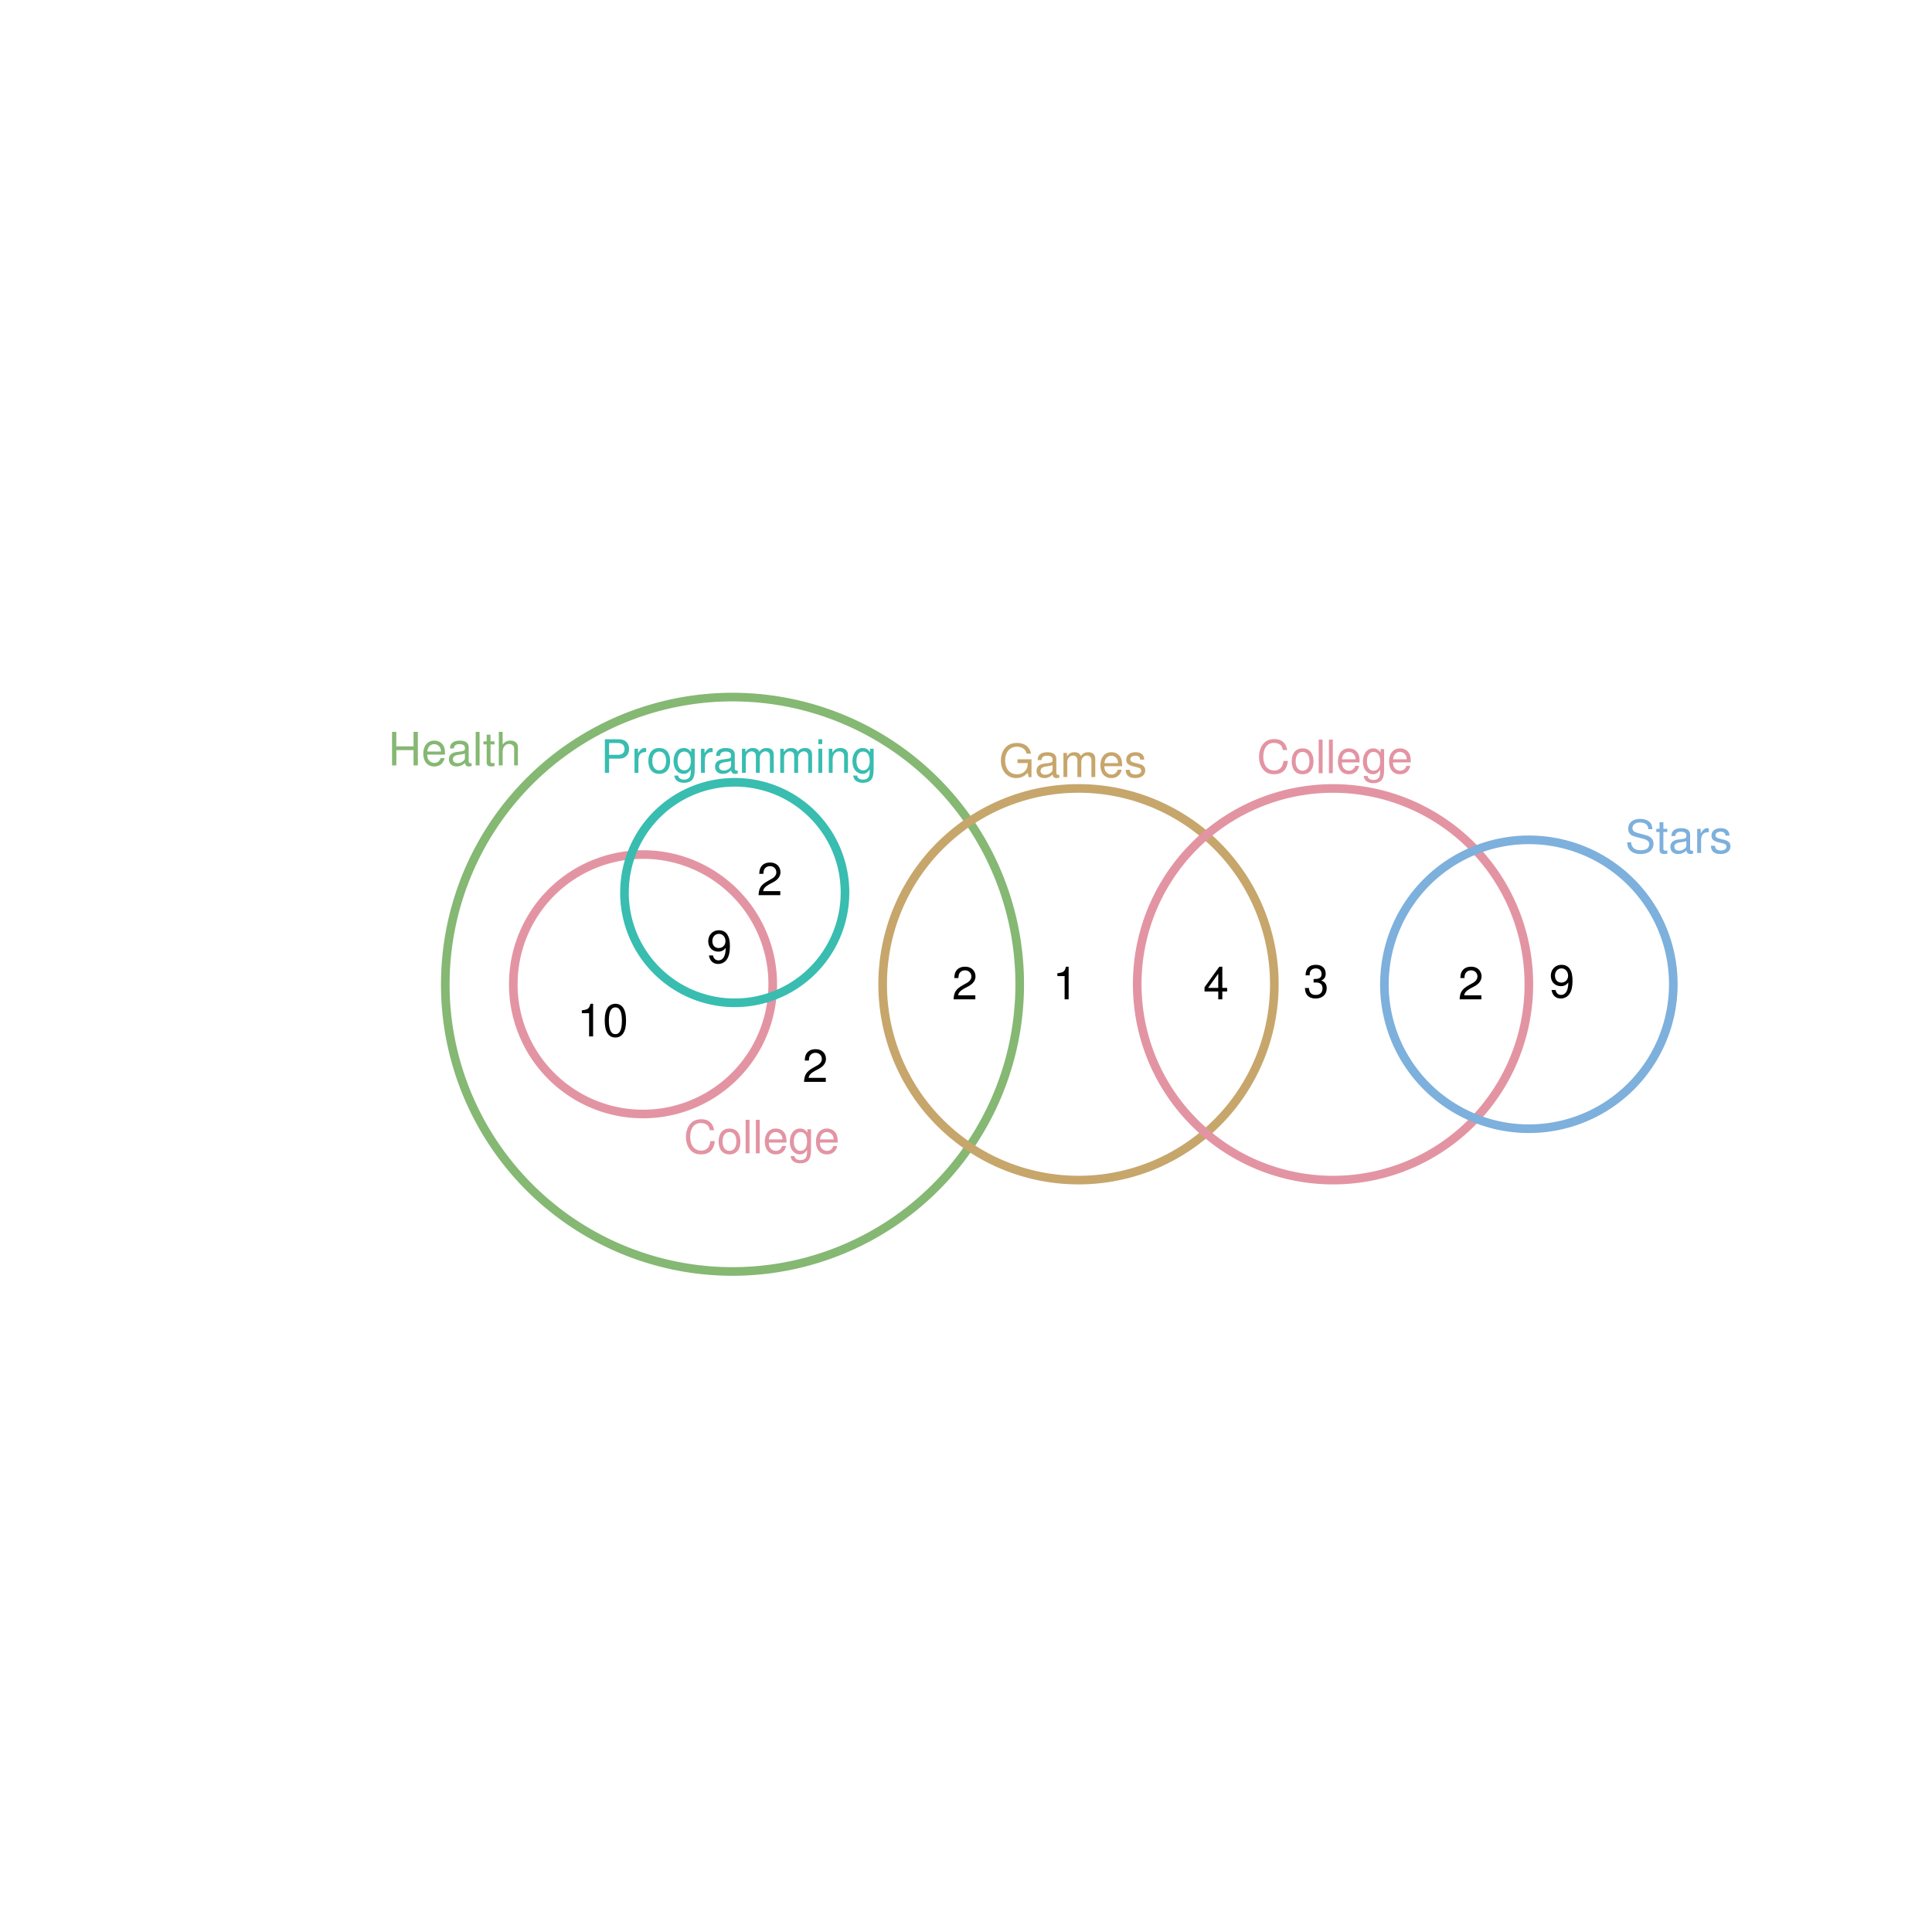<?xml version="1.0" encoding="UTF-8" standalone="no"?>
<svg
   xmlns:dc="http://purl.org/dc/elements/1.1/"
   xmlns:cc="http://creativecommons.org/ns#"
   xmlns:rdf="http://www.w3.org/1999/02/22-rdf-syntax-ns#"
   xmlns:svg="http://www.w3.org/2000/svg"
   xmlns="http://www.w3.org/2000/svg"
   xmlns:xlink="http://www.w3.org/1999/xlink"
   xmlns:sodipodi="http://sodipodi.sourceforge.net/DTD/sodipodi-0.dtd"
   xmlns:inkscape="http://www.inkscape.org/namespaces/inkscape"
   width="504pt"
   height="504pt"
   viewBox="0 0 504 504"
   version="1.1"
   id="svg2"
   inkscape:version="0.91 r13725"
   sodipodi:docname="q6.zones.zones-icircles.svg">
  <sodipodi:namedview
     pagecolor="#ffffff"
     bordercolor="#666666"
     borderopacity="1"
     objecttolerance="10"
     gridtolerance="10"
     guidetolerance="10"
     inkscape:pageopacity="0"
     inkscape:pageshadow="2"
     inkscape:window-width="1920"
     inkscape:window-height="1016"
     id="namedview231"
     showgrid="false"
     inkscape:zoom="2.1190756"
     inkscape:cx="401.04483"
     inkscape:cy="338.52829"
     inkscape:window-x="0"
     inkscape:window-y="27"
     inkscape:window-maximized="1"
     inkscape:current-layer="svg2" />
  <defs
     id="defs4">
    <g
       id="g6">
      <symbol
         overflow="visible"
         id="glyph0-0">
        <path
           style="stroke:none;"
           d=""
           id="path9" />
      </symbol>
      <symbol
         overflow="visible"
         id="glyph0-1">
        <path
           style="stroke:none;"
           d="M 6.609 -3.984 L 6.609 0 L 7.734 0 L 7.734 -8.75 L 6.609 -8.75 L 6.609 -4.969 L 2.109 -4.969 L 2.109 -8.75 L 1 -8.75 L 1 0 L 2.125 0 L 2.125 -3.984 Z M 6.609 -3.984 "
           id="path12" />
      </symbol>
      <symbol
         overflow="visible"
         id="glyph0-2">
        <path
           style="stroke:none;"
           d="M 6.156 -2.812 C 6.156 -3.766 6.078 -4.344 5.906 -4.812 C 5.5 -5.844 4.531 -6.469 3.359 -6.469 C 1.609 -6.469 0.484 -5.125 0.484 -3.062 C 0.484 -1 1.578 0.281 3.344 0.281 C 4.781 0.281 5.766 -0.547 6.031 -1.906 L 5.016 -1.906 C 4.734 -1.078 4.172 -0.641 3.375 -0.641 C 2.734 -0.641 2.203 -0.938 1.859 -1.469 C 1.625 -1.828 1.531 -2.188 1.531 -2.812 Z M 1.547 -3.625 C 1.625 -4.781 2.344 -5.547 3.344 -5.547 C 4.328 -5.547 5.094 -4.734 5.094 -3.703 C 5.094 -3.672 5.094 -3.641 5.078 -3.625 Z M 1.547 -3.625 "
           id="path15" />
      </symbol>
      <symbol
         overflow="visible"
         id="glyph0-3">
        <path
           style="stroke:none;"
           d="M 6.422 -0.594 C 6.312 -0.562 6.266 -0.562 6.203 -0.562 C 5.859 -0.562 5.656 -0.75 5.656 -1.062 L 5.656 -4.75 C 5.656 -5.875 4.844 -6.469 3.297 -6.469 C 2.391 -6.469 1.625 -6.203 1.219 -5.734 C 0.922 -5.406 0.797 -5.047 0.781 -4.422 L 1.781 -4.422 C 1.875 -5.203 2.328 -5.547 3.266 -5.547 C 4.156 -5.547 4.672 -5.203 4.672 -4.609 L 4.672 -4.344 C 4.672 -3.922 4.422 -3.75 3.625 -3.641 C 2.203 -3.469 1.984 -3.422 1.609 -3.266 C 0.875 -2.969 0.5 -2.406 0.5 -1.578 C 0.5 -0.438 1.297 0.281 2.562 0.281 C 3.359 0.281 4 0 4.703 -0.641 C 4.781 -0.016 5.094 0.281 5.734 0.281 C 5.938 0.281 6.094 0.25 6.422 0.172 Z M 4.672 -1.984 C 4.672 -1.641 4.578 -1.438 4.266 -1.156 C 3.859 -0.797 3.375 -0.594 2.781 -0.594 C 2 -0.594 1.547 -0.969 1.547 -1.609 C 1.547 -2.266 1.984 -2.609 3.062 -2.766 C 4.109 -2.906 4.328 -2.953 4.672 -3.109 Z M 4.672 -1.984 "
           id="path18" />
      </symbol>
      <symbol
         overflow="visible"
         id="glyph0-4">
        <path
           style="stroke:none;"
           d="M 1.828 -8.75 L 0.812 -8.75 L 0.812 0 L 1.828 0 Z M 1.828 -8.75 "
           id="path21" />
      </symbol>
      <symbol
         overflow="visible"
         id="glyph0-5">
        <path
           style="stroke:none;"
           d="M 3.047 -6.281 L 2.016 -6.281 L 2.016 -8.016 L 1.016 -8.016 L 1.016 -6.281 L 0.172 -6.281 L 0.172 -5.469 L 1.016 -5.469 L 1.016 -0.719 C 1.016 -0.078 1.453 0.281 2.234 0.281 C 2.469 0.281 2.719 0.25 3.047 0.188 L 3.047 -0.641 C 2.922 -0.609 2.766 -0.594 2.562 -0.594 C 2.141 -0.594 2.016 -0.719 2.016 -1.156 L 2.016 -5.469 L 3.047 -5.469 Z M 3.047 -6.281 "
           id="path24" />
      </symbol>
      <symbol
         overflow="visible"
         id="glyph0-6">
        <path
           style="stroke:none;"
           d="M 0.844 -8.75 L 0.844 0 L 1.844 0 L 1.844 -3.469 C 1.844 -4.75 2.516 -5.594 3.547 -5.594 C 3.859 -5.594 4.188 -5.484 4.422 -5.297 C 4.719 -5.094 4.844 -4.797 4.844 -4.359 L 4.844 0 L 5.828 0 L 5.828 -4.75 C 5.828 -5.812 5.078 -6.469 3.859 -6.469 C 2.969 -6.469 2.422 -6.188 1.844 -5.422 L 1.844 -8.75 Z M 0.844 -8.75 "
           id="path27" />
      </symbol>
      <symbol
         overflow="visible"
         id="glyph0-7">
        <path
           style="stroke:none;"
           d="M 8.516 -4.625 L 4.859 -4.625 L 4.859 -3.641 L 7.531 -3.641 L 7.531 -3.391 C 7.531 -1.844 6.375 -0.703 4.781 -0.703 C 3.891 -0.703 3.078 -1.031 2.562 -1.594 C 1.984 -2.219 1.641 -3.266 1.641 -4.344 C 1.641 -6.484 2.875 -7.906 4.719 -7.906 C 6.047 -7.906 7.016 -7.219 7.25 -6.094 L 8.391 -6.094 C 8.078 -7.875 6.734 -8.891 4.734 -8.891 C 3.656 -8.891 2.797 -8.609 2.109 -8.047 C 1.109 -7.219 0.531 -5.859 0.531 -4.281 C 0.531 -1.594 2.172 0.281 4.531 0.281 C 5.719 0.281 6.672 -0.172 7.531 -1.109 L 7.797 0.047 L 8.516 0.047 Z M 8.516 -4.625 "
           id="path30" />
      </symbol>
      <symbol
         overflow="visible"
         id="glyph0-8">
        <path
           style="stroke:none;"
           d="M 0.844 -6.281 L 0.844 0 L 1.844 0 L 1.844 -3.953 C 1.844 -4.859 2.516 -5.594 3.328 -5.594 C 4.062 -5.594 4.484 -5.141 4.484 -4.328 L 4.484 0 L 5.5 0 L 5.5 -3.953 C 5.5 -4.859 6.156 -5.594 6.969 -5.594 C 7.703 -5.594 8.141 -5.125 8.141 -4.328 L 8.141 0 L 9.141 0 L 9.141 -4.719 C 9.141 -5.844 8.5 -6.469 7.312 -6.469 C 6.484 -6.469 5.969 -6.219 5.391 -5.516 C 5.016 -6.188 4.516 -6.469 3.703 -6.469 C 2.859 -6.469 2.297 -6.156 1.766 -5.406 L 1.766 -6.281 Z M 0.844 -6.281 "
           id="path33" />
      </symbol>
      <symbol
         overflow="visible"
         id="glyph0-9">
        <path
           style="stroke:none;"
           d="M 5.25 -4.531 C 5.25 -5.766 4.422 -6.469 2.969 -6.469 C 1.516 -6.469 0.562 -5.719 0.562 -4.547 C 0.562 -3.562 1.062 -3.094 2.562 -2.734 L 3.484 -2.516 C 4.188 -2.344 4.469 -2.094 4.469 -1.625 C 4.469 -1.047 3.875 -0.641 3 -0.641 C 2.453 -0.641 2 -0.797 1.75 -1.062 C 1.594 -1.25 1.531 -1.422 1.469 -1.875 L 0.406 -1.875 C 0.453 -0.422 1.266 0.281 2.922 0.281 C 4.5 0.281 5.516 -0.5 5.516 -1.719 C 5.516 -2.656 4.984 -3.172 3.734 -3.469 L 2.766 -3.703 C 1.953 -3.891 1.609 -4.156 1.609 -4.594 C 1.609 -5.172 2.125 -5.547 2.938 -5.547 C 3.75 -5.547 4.172 -5.203 4.203 -4.531 Z M 5.25 -4.531 "
           id="path36" />
      </symbol>
      <symbol
         overflow="visible"
         id="glyph0-10">
        <path
           style="stroke:none;"
           d="M 7.938 -6.031 C 7.594 -7.953 6.484 -8.891 4.578 -8.891 C 3.391 -8.891 2.453 -8.516 1.797 -7.797 C 1.016 -6.938 0.578 -5.688 0.578 -4.266 C 0.578 -2.828 1.016 -1.594 1.844 -0.75 C 2.516 -0.047 3.391 0.281 4.531 0.281 C 6.656 0.281 7.859 -0.875 8.125 -3.188 L 6.969 -3.188 C 6.875 -2.594 6.75 -2.188 6.578 -1.844 C 6.219 -1.109 5.469 -0.703 4.531 -0.703 C 2.797 -0.703 1.688 -2.094 1.688 -4.281 C 1.688 -6.531 2.75 -7.906 4.438 -7.906 C 5.141 -7.906 5.812 -7.688 6.172 -7.359 C 6.484 -7.062 6.672 -6.688 6.797 -6.031 Z M 7.938 -6.031 "
           id="path39" />
      </symbol>
      <symbol
         overflow="visible"
         id="glyph0-11">
        <path
           style="stroke:none;"
           d="M 3.266 -6.469 C 1.5 -6.469 0.438 -5.203 0.438 -3.094 C 0.438 -0.984 1.484 0.281 3.281 0.281 C 5.047 0.281 6.125 -0.984 6.125 -3.047 C 6.125 -5.219 5.078 -6.469 3.266 -6.469 Z M 3.281 -5.547 C 4.406 -5.547 5.078 -4.625 5.078 -3.062 C 5.078 -1.578 4.375 -0.641 3.281 -0.641 C 2.156 -0.641 1.469 -1.578 1.469 -3.094 C 1.469 -4.609 2.156 -5.547 3.281 -5.547 Z M 3.281 -5.547 "
           id="path42" />
      </symbol>
      <symbol
         overflow="visible"
         id="glyph0-12">
        <path
           style="stroke:none;"
           d="M 4.938 -6.281 L 4.938 -5.375 C 4.438 -6.125 3.828 -6.469 3.031 -6.469 C 1.422 -6.469 0.344 -5.078 0.344 -3.031 C 0.344 -2 0.625 -1.156 1.141 -0.562 C 1.609 -0.031 2.281 0.281 2.938 0.281 C 3.734 0.281 4.281 -0.062 4.844 -0.859 L 4.844 -0.531 C 4.844 0.328 4.734 0.844 4.484 1.188 C 4.219 1.562 3.703 1.781 3.094 1.781 C 2.641 1.781 2.234 1.656 1.953 1.438 C 1.734 1.266 1.625 1.094 1.578 0.719 L 0.547 0.719 C 0.656 1.906 1.578 2.609 3.062 2.609 C 4 2.609 4.797 2.312 5.203 1.812 C 5.688 1.234 5.875 0.438 5.875 -1.031 L 5.875 -6.281 Z M 3.125 -5.547 C 4.219 -5.547 4.844 -4.625 4.844 -3.062 C 4.844 -1.562 4.203 -0.641 3.141 -0.641 C 2.047 -0.641 1.391 -1.578 1.391 -3.094 C 1.391 -4.609 2.062 -5.547 3.125 -5.547 Z M 3.125 -5.547 "
           id="path45" />
      </symbol>
      <symbol
         overflow="visible"
         id="glyph0-13">
        <path
           style="stroke:none;"
           d="M 7.156 -6.188 C 7.141 -7.891 5.969 -8.891 3.953 -8.891 C 2.031 -8.891 0.844 -7.906 0.844 -6.328 C 0.844 -5.25 1.406 -4.578 2.562 -4.281 L 4.734 -3.703 C 5.828 -3.422 6.344 -2.969 6.344 -2.297 C 6.344 -1.828 6.078 -1.344 5.719 -1.078 C 5.359 -0.844 4.812 -0.703 4.109 -0.703 C 3.156 -0.703 2.516 -0.938 2.094 -1.438 C 1.766 -1.828 1.625 -2.25 1.625 -2.781 L 0.578 -2.781 C 0.594 -1.984 0.75 -1.453 1.094 -0.969 C 1.688 -0.156 2.703 0.281 4.031 0.281 C 5.078 0.281 5.922 0.031 6.484 -0.391 C 7.078 -0.859 7.453 -1.641 7.453 -2.406 C 7.453 -3.484 6.781 -4.266 5.594 -4.594 L 3.391 -5.188 C 2.344 -5.469 1.953 -5.812 1.953 -6.484 C 1.953 -7.375 2.734 -7.953 3.906 -7.953 C 5.297 -7.953 6.078 -7.312 6.094 -6.188 Z M 7.156 -6.188 "
           id="path48" />
      </symbol>
      <symbol
         overflow="visible"
         id="glyph0-14">
        <path
           style="stroke:none;"
           d="M 0.828 -6.281 L 0.828 0 L 1.844 0 L 1.844 -3.266 C 1.844 -4.156 2.062 -4.75 2.547 -5.094 C 2.859 -5.328 3.156 -5.406 3.859 -5.406 L 3.859 -6.438 C 3.688 -6.453 3.594 -6.469 3.469 -6.469 C 2.812 -6.469 2.328 -6.078 1.75 -5.141 L 1.75 -6.281 Z M 0.828 -6.281 "
           id="path51" />
      </symbol>
      <symbol
         overflow="visible"
         id="glyph0-15">
        <path
           style="stroke:none;"
           d="M 2.203 -3.703 L 4.953 -3.703 C 5.641 -3.703 6.188 -3.906 6.641 -4.328 C 7.172 -4.812 7.406 -5.375 7.406 -6.188 C 7.406 -7.828 6.438 -8.75 4.703 -8.75 L 1.094 -8.75 L 1.094 0 L 2.203 0 Z M 2.203 -4.688 L 2.203 -7.766 L 4.531 -7.766 C 5.609 -7.766 6.234 -7.188 6.234 -6.234 C 6.234 -5.266 5.609 -4.688 4.531 -4.688 Z M 2.203 -4.688 "
           id="path54" />
      </symbol>
      <symbol
         overflow="visible"
         id="glyph0-16">
        <path
           style="stroke:none;"
           d="M 1.797 -6.281 L 0.797 -6.281 L 0.797 0 L 1.797 0 Z M 1.797 -8.75 L 0.797 -8.75 L 0.797 -7.484 L 1.797 -7.484 Z M 1.797 -8.75 "
           id="path57" />
      </symbol>
      <symbol
         overflow="visible"
         id="glyph0-17">
        <path
           style="stroke:none;"
           d="M 0.844 -6.281 L 0.844 0 L 1.844 0 L 1.844 -3.469 C 1.844 -4.75 2.516 -5.594 3.547 -5.594 C 4.344 -5.594 4.844 -5.109 4.844 -4.359 L 4.844 0 L 5.844 0 L 5.844 -4.75 C 5.844 -5.797 5.062 -6.469 3.859 -6.469 C 2.922 -6.469 2.312 -6.109 1.766 -5.234 L 1.766 -6.281 Z M 0.844 -6.281 "
           id="path60" />
      </symbol>
      <symbol
         overflow="visible"
         id="glyph0-18">
        <path
           style="stroke:none;"
           d="M 2.656 -3.906 L 3.234 -3.906 C 4.391 -3.906 4.984 -3.391 4.984 -2.359 C 4.984 -1.297 4.328 -0.656 3.234 -0.656 C 2.078 -0.656 1.516 -1.234 1.438 -2.469 L 0.391 -2.469 C 0.438 -1.781 0.547 -1.344 0.75 -0.953 C 1.188 -0.141 2.031 0.281 3.188 0.281 C 4.938 0.281 6.078 -0.766 6.078 -2.375 C 6.078 -3.453 5.656 -4.062 4.625 -4.406 C 5.422 -4.719 5.812 -5.312 5.812 -6.172 C 5.812 -7.625 4.844 -8.516 3.234 -8.516 C 1.516 -8.516 0.594 -7.578 0.562 -5.766 L 1.625 -5.766 C 1.625 -6.281 1.688 -6.562 1.812 -6.828 C 2.047 -7.297 2.578 -7.578 3.234 -7.578 C 4.172 -7.578 4.734 -7.031 4.734 -6.125 C 4.734 -5.531 4.531 -5.172 4.062 -4.984 C 3.766 -4.859 3.391 -4.812 2.656 -4.797 Z M 2.656 -3.906 "
           id="path63" />
      </symbol>
      <symbol
         overflow="visible"
         id="glyph0-19">
        <path
           style="stroke:none;"
           d="M 3.109 -6.062 L 3.109 0 L 4.156 0 L 4.156 -8.516 L 3.469 -8.516 C 3.094 -7.203 2.859 -7.016 1.219 -6.812 L 1.219 -6.062 Z M 3.109 -6.062 "
           id="path66" />
      </symbol>
      <symbol
         overflow="visible"
         id="glyph0-20">
        <path
           style="stroke:none;"
           d="M 3.297 -8.516 C 2.516 -8.516 1.781 -8.156 1.344 -7.578 C 0.797 -6.828 0.516 -5.688 0.516 -4.109 C 0.516 -1.25 1.469 0.281 3.297 0.281 C 5.094 0.281 6.078 -1.25 6.078 -4.047 C 6.078 -5.703 5.812 -6.797 5.25 -7.578 C 4.812 -8.172 4.109 -8.516 3.297 -8.516 Z M 3.297 -7.578 C 4.438 -7.578 5 -6.422 5 -4.141 C 5 -1.734 4.453 -0.594 3.281 -0.594 C 2.156 -0.594 1.594 -1.781 1.594 -4.109 C 1.594 -6.438 2.156 -7.578 3.297 -7.578 Z M 3.297 -7.578 "
           id="path69" />
      </symbol>
      <symbol
         overflow="visible"
         id="glyph0-21">
        <path
           style="stroke:none;"
           d="M 3.922 -2.047 L 3.922 0 L 4.984 0 L 4.984 -2.047 L 6.234 -2.047 L 6.234 -2.984 L 4.984 -2.984 L 4.984 -8.516 L 4.203 -8.516 L 0.344 -3.156 L 0.344 -2.047 Z M 3.922 -2.984 L 1.266 -2.984 L 3.922 -6.703 Z M 3.922 -2.984 "
           id="path72" />
      </symbol>
      <symbol
         overflow="visible"
         id="glyph0-22">
        <path
           style="stroke:none;"
           d="M 6.078 -1.047 L 1.594 -1.047 C 1.703 -1.734 2.094 -2.188 3.125 -2.797 L 4.328 -3.438 C 5.516 -4.094 6.125 -4.969 6.125 -6.016 C 6.125 -6.719 5.844 -7.375 5.344 -7.844 C 4.844 -8.297 4.219 -8.516 3.406 -8.516 C 2.328 -8.516 1.531 -8.125 1.062 -7.406 C 0.75 -6.953 0.625 -6.422 0.594 -5.562 L 1.656 -5.562 C 1.688 -6.125 1.766 -6.484 1.906 -6.75 C 2.188 -7.266 2.734 -7.578 3.375 -7.578 C 4.328 -7.578 5.047 -6.906 5.047 -5.984 C 5.047 -5.312 4.656 -4.734 3.906 -4.312 L 2.797 -3.688 C 1.016 -2.672 0.5 -1.875 0.406 0 L 6.078 0 Z M 6.078 -1.047 "
           id="path75" />
      </symbol>
      <symbol
         overflow="visible"
         id="glyph0-23">
        <path
           style="stroke:none;"
           d="M 0.641 -1.938 C 0.844 -0.547 1.75 0.281 3.047 0.281 C 3.984 0.281 4.844 -0.188 5.328 -0.938 C 5.875 -1.766 6.109 -2.812 6.109 -4.359 C 6.109 -5.781 5.891 -6.703 5.391 -7.453 C 4.922 -8.141 4.172 -8.516 3.234 -8.516 C 1.625 -8.516 0.453 -7.312 0.453 -5.641 C 0.453 -4.062 1.531 -2.938 3.078 -2.938 C 3.875 -2.938 4.469 -3.234 5.016 -3.891 C 5 -1.812 4.328 -0.656 3.125 -0.656 C 2.375 -0.656 1.859 -1.125 1.688 -1.938 Z M 3.234 -7.578 C 4.219 -7.578 4.953 -6.766 4.953 -5.656 C 4.953 -4.625 4.219 -3.875 3.188 -3.875 C 2.172 -3.875 1.531 -4.578 1.531 -5.719 C 1.531 -6.797 2.25 -7.578 3.234 -7.578 Z M 3.234 -7.578 "
           id="path78" />
      </symbol>
    </g>
  </defs>
  <path
     inkscape:connector-curvature="0"
     id="path83"
     d="m 116.156,256.766 0.004,0.746 0.012,0.75 0.019,0.75 0.023,0.75 0.035,0.746 0.039,0.75 0.051,0.746 0.055,0.746 0.066,0.75 0.07,0.746 0.078,0.742 0.086,0.746 0.094,0.742 0.102,0.742 0.105,0.742 0.117,0.742 0.121,0.738 0.133,0.738 0.137,0.734 0.145,0.734 0.152,0.734 0.16,0.734 0.168,0.73 0.176,0.727 0.18,0.727 0.191,0.727 0.195,0.723 0.203,0.723 0.211,0.719 0.219,0.715 0.223,0.715 0.234,0.715 0.238,0.707 0.246,0.711 0.254,0.703 0.262,0.703 0.266,0.699 0.273,0.699 0.281,0.691 0.289,0.691 0.297,0.691 0.301,0.684 0.309,0.684 0.316,0.68 0.324,0.676 0.328,0.672 0.336,0.672 0.344,0.664 0.348,0.664 0.355,0.66 0.363,0.656 0.367,0.652 0.379,0.648 0.379,0.645 0.391,0.641 0.395,0.637 0.402,0.633 0.406,0.629 0.414,0.625 0.418,0.621 0.426,0.613 0.434,0.613 0.438,0.609 0.445,0.602 0.453,0.598 0.453,0.594 0.465,0.59 0.469,0.586 0.473,0.582 0.48,0.574 0.484,0.57 0.492,0.566 0.496,0.559 0.504,0.559 0.508,0.551 0.512,0.543 0.52,0.543 0.523,0.535 0.531,0.531 0.535,0.523 0.539,0.52 0.547,0.512 0.551,0.512 0.555,0.5 0.559,0.5 0.566,0.492 0.57,0.484 0.574,0.48 0.582,0.473 0.582,0.469 0.59,0.465 0.594,0.457 0.598,0.449 0.605,0.445 0.605,0.441 1.227,0.859 0.621,0.418 0.625,0.414 0.629,0.41 0.633,0.402 0.637,0.395 0.641,0.387 0.645,0.383 0.648,0.379 0.648,0.367 0.656,0.363 0.66,0.355 0.664,0.352 0.664,0.344 0.672,0.336 0.672,0.328 0.676,0.324 0.68,0.316 0.68,0.309 0.688,0.305 0.688,0.293 0.691,0.289 0.695,0.285 0.695,0.273 0.699,0.27 0.703,0.258 0.707,0.254 0.707,0.25 0.711,0.238 0.711,0.234 0.715,0.223 0.715,0.219 0.719,0.211 0.723,0.207 0.723,0.195 0.727,0.191 0.727,0.18 0.727,0.176 0.73,0.168 0.73,0.16 0.734,0.152 0.734,0.148 0.738,0.137 0.738,0.133 0.738,0.121 0.738,0.117 0.742,0.109 0.742,0.102 0.746,0.094 0.742,0.086 0.746,0.078 0.746,0.074 0.746,0.062 0.746,0.059 0.75,0.047 0.746,0.043 0.75,0.035 0.746,0.027 1.5,0.031 0.75,0.004 0.75,-0.004 0.746,-0.012 0.75,-0.019 0.75,-0.023 0.75,-0.035 0.746,-0.039 0.746,-0.047 0.75,-0.059 0.746,-0.062 0.746,-0.07 0.746,-0.078 0.742,-0.086 0.746,-0.09 0.742,-0.102 0.738,-0.105 0.742,-0.117 0.738,-0.121 0.738,-0.133 0.738,-0.137 0.734,-0.145 0.734,-0.152 0.73,-0.156 0.73,-0.168 0.73,-0.176 0.727,-0.18 0.727,-0.188 0.723,-0.195 0.719,-0.203 0.723,-0.211 0.715,-0.219 0.715,-0.223 0.715,-0.23 0.707,-0.238 0.711,-0.246 0.703,-0.254 0.703,-0.262 0.699,-0.266 0.699,-0.273 0.695,-0.281 0.691,-0.289 0.688,-0.293 0.688,-0.301 0.684,-0.309 0.68,-0.316 0.676,-0.32 1.344,-0.664 0.664,-0.344 0.664,-0.348 0.66,-0.355 0.656,-0.363 0.652,-0.367 0.648,-0.375 0.645,-0.383 0.641,-0.387 0.637,-0.395 0.633,-0.402 0.633,-0.406 0.625,-0.414 0.617,-0.418 0.617,-0.426 0.613,-0.434 0.609,-0.438 0.602,-0.441 0.602,-0.453 0.594,-0.453 0.59,-0.465 0.586,-0.465 1.156,-0.953 0.57,-0.488 0.566,-0.488 0.562,-0.496 0.555,-0.504 0.551,-0.508 0.547,-0.512 0.539,-0.52 0.539,-0.523 0.527,-0.527 0.527,-0.535 0.52,-0.539 0.516,-0.547 0.508,-0.551 0.504,-0.555 0.496,-0.559 0.492,-0.566 0.488,-0.57 0.48,-0.574 0.473,-0.578 0.469,-0.586 0.465,-0.586 0.457,-0.594 0.453,-0.602 0.445,-0.602 0.438,-0.605 0.434,-0.613 0.426,-0.613 0.422,-0.621 0.414,-0.625 0.41,-0.625 0.402,-0.633 0.395,-0.637 0.391,-0.641 0.383,-0.645 0.375,-0.648 0.371,-0.652 0.363,-0.652 0.359,-0.66 0.348,-0.66 0.344,-0.668 0.34,-0.668 0.328,-0.672 0.324,-0.676 0.316,-0.68 0.312,-0.684 0.301,-0.684 0.297,-0.688 0.289,-0.691 0.281,-0.695 0.277,-0.695 0.27,-0.703 0.262,-0.699 0.254,-0.707 0.246,-0.707 0.242,-0.707 0.23,-0.715 0.227,-0.715 0.219,-0.715 0.215,-0.719 0.203,-0.723 0.199,-0.723 0.188,-0.723 0.184,-0.727 0.176,-0.73 0.168,-0.73 0.16,-0.73 0.156,-0.734 0.145,-0.734 0.141,-0.734 0.129,-0.738 0.125,-0.738 0.117,-0.742 0.109,-0.738 0.102,-0.746 0.098,-0.742 0.086,-0.742 0.078,-0.746 0.074,-0.746 0.062,-0.746 0.059,-0.746 0.051,-0.75 0.043,-0.746 0.035,-0.75 0.027,-0.75 0.019,-0.746 0.012,-0.75 0.004,-0.75 -0.004,-0.75 -0.008,-0.75 -0.019,-0.746 -0.023,-0.75 -0.031,-0.75 -0.043,-0.746 -0.047,-0.75 -0.055,-0.746 -0.062,-0.746 -0.07,-0.746 -0.074,-0.746 -0.086,-0.742 -0.094,-0.746 -0.098,-0.742 -0.109,-0.742 -0.113,-0.738 -0.121,-0.742 -0.129,-0.738 -0.137,-0.734 -0.145,-0.734 -0.152,-0.734 -0.16,-0.734 -0.164,-0.73 -0.172,-0.727 -0.184,-0.73 -0.188,-0.723 -0.195,-0.723 -0.199,-0.723 -0.211,-0.719 -0.219,-0.719 -0.223,-0.715 -0.23,-0.715 -0.238,-0.707 -0.246,-0.711 -0.25,-0.703 -0.262,-0.703 -0.266,-0.703 -0.273,-0.695 -0.281,-0.695 -0.285,-0.691 -0.293,-0.691 -0.609,-1.367 -0.316,-0.68 -0.32,-0.68 -0.328,-0.672 -0.336,-0.672 -0.34,-0.664 -0.352,-0.664 -0.352,-0.66 -0.363,-0.656 -0.367,-0.652 -0.375,-0.648 -0.383,-0.645 -0.387,-0.645 -0.395,-0.637 -0.398,-0.633 -0.406,-0.629 -0.414,-0.625 -0.418,-0.621 -0.426,-0.617 -0.43,-0.613 -0.438,-0.609 -0.445,-0.602 -0.449,-0.602 -0.457,-0.594 -0.461,-0.59 -0.465,-0.586 -0.473,-0.582 -0.48,-0.578 -0.484,-0.57 -0.492,-0.566 -0.496,-0.562 -0.5,-0.555 -0.508,-0.551 -0.512,-0.547 -0.52,-0.543 -0.523,-0.535 -0.527,-0.531 -0.535,-0.527 -0.539,-0.52 -0.543,-0.516 -0.551,-0.508 -0.555,-0.504 -0.559,-0.496 -0.566,-0.496 -0.566,-0.484 -0.578,-0.48 -0.578,-0.477 -0.582,-0.469 -0.59,-0.465 -0.594,-0.457 -0.598,-0.453 -0.602,-0.445 -0.605,-0.441 -0.613,-0.434 -0.613,-0.426 -0.621,-0.422 -0.621,-0.414 -0.629,-0.41 -0.633,-0.402 -0.637,-0.398 -0.637,-0.391 -0.645,-0.383 -0.648,-0.375 -0.652,-0.371 -0.652,-0.363 -0.66,-0.359 -0.66,-0.352 -0.668,-0.344 -0.668,-0.336 -0.672,-0.332 -0.676,-0.324 -0.68,-0.316 -0.68,-0.312 -0.688,-0.301 -0.688,-0.297 -0.691,-0.293 -0.691,-0.281 -0.699,-0.277 -0.699,-0.27 -0.699,-0.262 -0.707,-0.254 -0.707,-0.25 -0.707,-0.238 -0.715,-0.234 -0.711,-0.227 -0.719,-0.219 -0.719,-0.215 -0.719,-0.203 -0.723,-0.199 -0.727,-0.191 -0.727,-0.184 -0.727,-0.176 -0.73,-0.168 -0.73,-0.164 -0.734,-0.152 -0.734,-0.148 -0.738,-0.137 -0.738,-0.133 -0.738,-0.125 -0.738,-0.117 -0.742,-0.109 -0.742,-0.105 -0.742,-0.094 -0.746,-0.09 -0.742,-0.078 -0.746,-0.074 -0.746,-0.066 -0.75,-0.055 -0.746,-0.051 -0.746,-0.043 -0.75,-0.035 -0.75,-0.031 -0.75,-0.019 -0.746,-0.012 -0.75,-0.008 -0.75,0.004 -0.75,0.008 -0.75,0.019 -0.746,0.023 -0.75,0.031 -0.746,0.039 -0.75,0.047 -0.746,0.055 -0.746,0.062 -0.746,0.07 -0.746,0.074 -0.746,0.086 -0.742,0.09 -0.742,0.102 -0.742,0.105 -0.742,0.113 -0.738,0.121 -0.738,0.129 -0.738,0.137 -0.734,0.145 -0.734,0.148 -0.73,0.16 -0.73,0.164 -0.73,0.172 -0.727,0.18 -0.727,0.188 -0.723,0.195 -0.723,0.203 -0.719,0.207 -0.719,0.219 -0.715,0.223 -0.711,0.23 -0.711,0.238 -0.711,0.242 -0.703,0.254 -0.703,0.258 -0.703,0.266 -0.695,0.273 -0.695,0.277 -0.695,0.289 -0.688,0.293 -0.688,0.301 -0.684,0.309 -0.68,0.312 -0.676,0.32 -0.676,0.328 -0.668,0.336 -0.668,0.34 -0.664,0.348 -0.66,0.355 -0.656,0.359 -0.652,0.367 -0.652,0.375 -0.645,0.379 -0.641,0.387 -0.637,0.395 -0.637,0.398 -0.629,0.406 -0.625,0.414 -0.621,0.418 -0.617,0.426 -0.613,0.43 -0.609,0.438 -0.605,0.441 -0.598,0.449 -0.598,0.457 -0.59,0.461 -0.586,0.465 -0.582,0.473 -0.574,0.48 -0.574,0.484 -0.566,0.488 -0.562,0.496 -0.555,0.5 -0.555,0.508 -0.547,0.512 -0.539,0.52 -0.539,0.523 -0.531,0.527 -0.523,0.531 -0.523,0.539 -0.516,0.547 -0.508,0.547 -0.504,0.555 -0.5,0.559 -0.492,0.566 -0.488,0.566 -0.48,0.574 -0.477,0.582 -0.469,0.582 -0.465,0.586 -0.457,0.594 -0.453,0.598 -0.449,0.602 -0.438,0.605 -0.434,0.613 -0.43,0.613 -0.422,0.621 -0.414,0.621 -0.41,0.629 -0.406,0.633 -0.395,0.633 -0.391,0.641 -0.383,0.645 -0.379,0.645 -0.371,0.652 -0.363,0.656 -0.359,0.656 -0.352,0.66 -0.344,0.668 -0.34,0.668 -0.332,0.672 -0.324,0.676 -0.316,0.68 -0.312,0.68 -0.305,0.684 -0.297,0.688 -0.289,0.691 -0.285,0.695 -0.277,0.695 -0.27,0.699 -0.262,0.703 -0.254,0.703 -0.25,0.707 -0.242,0.711 -0.234,0.711 -0.227,0.711 -0.223,0.719 -0.211,0.719 -0.207,0.719 -0.199,0.723 -0.191,0.727 -0.184,0.727 -0.176,0.727 -0.168,0.73 -0.164,0.73 -0.152,0.734 -0.148,0.734 -0.141,0.734 -0.133,0.738 -0.125,0.738 -0.117,0.742 -0.113,0.738 -0.102,0.742 -0.098,0.746 -0.086,0.742 -0.082,0.746 -0.074,0.746 -0.066,0.746 -0.059,0.746 -0.051,0.746 -0.043,0.75 -0.035,0.746 -0.027,0.75 -0.023,0.75 -0.012,0.75 -0.008,0.746 0,0.242"
     style="fill:none;stroke:#85b873;stroke-width:2.25;stroke-linecap:round;stroke-linejoin:round;stroke-miterlimit:10;stroke-opacity:1" />
  <g
     id="g85"
     style="fill:#85b873;fill-opacity:1"
     transform="translate(17.6,14.4)">
    <use
       height="100%"
       width="100%"
       id="use87"
       y="185.268"
       x="83.672"
       xlink:href="#glyph0-1" />
    <use
       height="100%"
       width="100%"
       id="use89"
       y="185.268"
       x="92.336"
       xlink:href="#glyph0-2" />
    <use
       height="100%"
       width="100%"
       id="use91"
       y="185.268"
       x="99.008"
       xlink:href="#glyph0-3" />
    <use
       height="100%"
       width="100%"
       id="use93"
       y="185.268"
       x="105.68"
       xlink:href="#glyph0-4" />
    <use
       height="100%"
       width="100%"
       id="use95"
       y="185.268"
       x="108.344"
       xlink:href="#glyph0-5" />
    <use
       height="100%"
       width="100%"
       id="use97"
       y="185.268"
       x="111.68"
       xlink:href="#glyph0-6" />
  </g>
  <path
     inkscape:connector-curvature="0"
     id="path99"
     d="m 230.258,256.766 0.004,0.508 0.008,0.512 0.012,0.512 0.019,0.508 0.023,0.512 0.027,0.512 0.031,0.508 0.039,0.512 0.043,0.508 0.102,1.016 0.059,0.508 0.066,0.508 0.066,0.504 0.074,0.508 0.078,0.504 0.086,0.504 0.09,0.504 0.094,0.5 0.098,0.504 0.105,0.5 0.105,0.496 0.117,0.5 0.117,0.496 0.125,0.496 0.129,0.492 0.133,0.496 0.141,0.488 0.141,0.492 0.148,0.488 0.156,0.488 0.156,0.484 0.164,0.484 0.168,0.484 0.172,0.48 0.359,0.953 0.188,0.477 0.191,0.473 0.199,0.473 0.199,0.469 0.207,0.469 0.211,0.465 0.215,0.465 0.219,0.461 0.453,0.914 0.234,0.453 0.238,0.453 0.242,0.449 0.246,0.445 0.254,0.445 0.254,0.441 0.262,0.441 0.266,0.438 0.27,0.434 0.273,0.43 0.277,0.43 0.281,0.426 0.285,0.422 0.293,0.422 0.293,0.418 0.301,0.414 0.301,0.41 0.309,0.41 0.625,0.805 0.32,0.398 0.324,0.398 0.324,0.391 0.332,0.391 0.336,0.383 0.34,0.383 0.34,0.379 0.348,0.375 0.352,0.375 0.352,0.367 0.719,0.727 0.363,0.355 0.371,0.355 0.371,0.352 0.375,0.344 0.379,0.344 0.383,0.34 0.383,0.336 0.391,0.332 0.391,0.328 0.395,0.32 0.398,0.32 0.402,0.316 0.406,0.312 0.406,0.305 0.414,0.305 0.414,0.301 0.414,0.293 0.422,0.293 0.422,0.285 0.426,0.281 0.859,0.555 0.434,0.27 0.875,0.523 0.445,0.258 0.441,0.25 0.449,0.25 0.449,0.242 0.449,0.238 0.457,0.234 0.453,0.23 0.922,0.445 0.461,0.215 0.465,0.211 0.469,0.207 0.469,0.199 0.473,0.199 0.473,0.191 0.477,0.188 0.477,0.184 0.477,0.176 0.48,0.172 0.484,0.172 0.969,0.32 0.977,0.305 0.488,0.141 0.492,0.141 0.492,0.133 0.496,0.129 0.496,0.125 0.496,0.121 0.496,0.113 0.5,0.109 0.5,0.105 0.5,0.098 0.504,0.094 0.504,0.09 0.504,0.086 0.504,0.078 0.504,0.074 0.508,0.07 0.504,0.062 0.508,0.059 0.508,0.055 0.512,0.051 0.508,0.043 0.508,0.039 0.512,0.031 0.508,0.031 0.512,0.023 0.512,0.016 0.508,0.016 0.512,0.008 0.512,0.004 0.512,-0.004 0.508,-0.008 0.512,-0.012 0.512,-0.016 0.508,-0.023 0.512,-0.027 0.512,-0.035 0.508,-0.035 0.508,-0.043 1.016,-0.102 0.508,-0.059 0.508,-0.062 0.508,-0.07 0.504,-0.074 0.504,-0.078 0.504,-0.082 0.504,-0.09 0.504,-0.094 0.5,-0.098 1,-0.211 0.496,-0.113 0.5,-0.121 0.492,-0.121 0.496,-0.129 0.492,-0.133 0.492,-0.141 0.492,-0.145 0.488,-0.145 0.488,-0.156 0.484,-0.156 0.484,-0.164 0.48,-0.168 0.484,-0.172 0.477,-0.176 0.953,-0.367 0.473,-0.191 0.473,-0.199 0.469,-0.199 0.469,-0.207 0.465,-0.211 0.465,-0.215 0.461,-0.219 0.457,-0.223 0.914,-0.461 0.449,-0.238 0.453,-0.242 0.445,-0.246 0.445,-0.254 0.441,-0.254 0.441,-0.262 0.438,-0.266 0.434,-0.266 0.43,-0.273 0.43,-0.277 0.426,-0.281 0.426,-0.289 0.418,-0.289 0.418,-0.293 0.414,-0.301 0.41,-0.301 0.41,-0.309 0.406,-0.309 0.402,-0.316 0.398,-0.32 0.395,-0.32 0.395,-0.328 0.773,-0.664 0.383,-0.34 0.379,-0.34 0.375,-0.348 0.375,-0.352 0.367,-0.352 0.367,-0.359 0.359,-0.359 0.359,-0.363 0.355,-0.367 0.348,-0.371 0.348,-0.375 0.344,-0.379 0.34,-0.383 0.336,-0.387 0.332,-0.387 0.328,-0.391 0.324,-0.398 0.316,-0.395 0.316,-0.402 0.312,-0.406 0.309,-0.406 0.305,-0.41 0.297,-0.414 0.297,-0.418 0.289,-0.418 0.289,-0.426 0.562,-0.852 0.273,-0.43 0.27,-0.438 0.266,-0.434 0.262,-0.441 0.508,-0.883 0.492,-0.898 0.238,-0.449 0.234,-0.453 0.23,-0.457 0.445,-0.922 0.215,-0.461 0.211,-0.465 0.207,-0.469 0.203,-0.469 0.195,-0.469 0.195,-0.477 0.188,-0.473 0.184,-0.477 0.352,-0.961 0.168,-0.48 0.164,-0.484 0.16,-0.484 0.152,-0.488 0.148,-0.488 0.145,-0.492 0.141,-0.488 0.133,-0.492 0.133,-0.496 0.125,-0.496 0.234,-0.992 0.109,-0.5 0.203,-1 0.094,-0.504 0.09,-0.504 0.086,-0.504 0.078,-0.504 0.074,-0.504 0.07,-0.508 0.066,-0.504 0.059,-0.508 0.055,-0.508 0.047,-0.508 0.047,-0.512 0.039,-0.508 0.035,-0.512 0.027,-0.508 0.023,-0.512 0.019,-0.508 0.012,-0.512 0.008,-0.512 0.004,-0.512 0,-0.508 -0.008,-0.512 -0.012,-0.512 -0.016,-0.512 -0.023,-0.508 -0.027,-0.512 -0.031,-0.508 -0.039,-0.512 -0.043,-0.508 -0.047,-0.508 -0.051,-0.508 -0.059,-0.508 -0.062,-0.508 -0.07,-0.508 -0.07,-0.504 -0.078,-0.504 -0.172,-1.008 -0.094,-0.504 -0.098,-0.5 -0.211,-1 -0.113,-0.496 -0.121,-0.5 -0.121,-0.496 -0.129,-0.492 -0.133,-0.492 -0.137,-0.492 -0.145,-0.492 -0.148,-0.488 -0.152,-0.488 -0.156,-0.484 -0.328,-0.969 -0.172,-0.48 -0.18,-0.48 -0.18,-0.477 -0.188,-0.477 -0.191,-0.473 -0.195,-0.473 -0.199,-0.469 -0.207,-0.469 -0.207,-0.465 -0.215,-0.465 -0.223,-0.461 -0.223,-0.457 -0.227,-0.457 -0.234,-0.457 -0.238,-0.449 -0.242,-0.453 -0.246,-0.445 -0.25,-0.445 -0.254,-0.441 -0.262,-0.441 -0.262,-0.438 -0.27,-0.434 -0.273,-0.434 -0.277,-0.43 -0.281,-0.426 -0.285,-0.422 -0.289,-0.422 -0.297,-0.418 -0.297,-0.414 -0.301,-0.41 -0.309,-0.41 -0.309,-0.406 -0.316,-0.402 -0.316,-0.398 -0.648,-0.789 -0.332,-0.391 -0.336,-0.387 -0.336,-0.383 -0.344,-0.379 -0.344,-0.375 -0.703,-0.742 -0.355,-0.363 -0.363,-0.363 -0.363,-0.359 -0.367,-0.355 -0.371,-0.348 -0.375,-0.348 -0.379,-0.344 -0.379,-0.34 -0.387,-0.336 -0.387,-0.332 -0.395,-0.328 -0.395,-0.324 -0.398,-0.32 -0.398,-0.316 -0.406,-0.312 -0.406,-0.309 -0.41,-0.305 -0.414,-0.297 -0.418,-0.297 -0.418,-0.293 -0.422,-0.285 -0.426,-0.285 -0.43,-0.277 -0.43,-0.273 -0.434,-0.273 -0.438,-0.266 -0.438,-0.262 -0.441,-0.254 -0.445,-0.254 -0.445,-0.25 -0.449,-0.242 -0.449,-0.238 -0.453,-0.234 -0.457,-0.23 -0.461,-0.227 -0.457,-0.223 -0.465,-0.215 -0.465,-0.211 -0.465,-0.207 -0.473,-0.203 -0.469,-0.199 -0.473,-0.191 -0.477,-0.188 -0.477,-0.184 -0.477,-0.18 -0.48,-0.172 -0.484,-0.172 -0.48,-0.164 -0.488,-0.16 -0.484,-0.152 -0.488,-0.152 -0.492,-0.145 -0.984,-0.273 -0.492,-0.129 -0.496,-0.125 -0.496,-0.121 -0.496,-0.113 -0.5,-0.113 -0.5,-0.105 -0.5,-0.098 -0.504,-0.098 -0.504,-0.09 -0.5,-0.082 -0.508,-0.082 -0.504,-0.074 -0.508,-0.07 -0.504,-0.066 -0.508,-0.059 -0.508,-0.055 -0.508,-0.051 -0.512,-0.043 -0.508,-0.039 -0.508,-0.035 -0.512,-0.031 -0.512,-0.023 -0.508,-0.019 -1.023,-0.023 -1.02,0 -1.023,0.016 -0.508,0.019 -0.512,0.019 -0.512,0.027 -0.508,0.031 -0.512,0.039 -0.508,0.043 -0.508,0.047 -0.508,0.051 -0.508,0.059 -0.508,0.062 -0.508,0.066 -0.504,0.074 -0.504,0.078 -0.504,0.082 -0.504,0.086 -0.504,0.094 -0.5,0.098 -0.5,0.102 -0.5,0.109 -0.5,0.113 -0.496,0.117 -0.496,0.121 -0.492,0.129 -0.496,0.133 -0.492,0.137 -0.977,0.289 -0.488,0.152 -0.488,0.16 -0.484,0.16 -0.48,0.168 -0.48,0.172 -0.48,0.176 -0.477,0.18 -0.477,0.188 -0.477,0.191 -0.469,0.195 -0.473,0.199 -0.465,0.203 -0.469,0.211 -0.461,0.215 -0.465,0.219 -0.457,0.223 -0.457,0.227 -0.457,0.234 -0.453,0.238 -0.449,0.238 -0.445,0.246 -0.891,0.508 -0.438,0.258 -0.875,0.531 -0.43,0.273 -0.43,0.277 -0.426,0.281 -0.426,0.285 -0.422,0.289 -0.418,0.293 -0.414,0.301 -0.41,0.301 -0.41,0.305 -0.406,0.312 -0.402,0.312 -0.797,0.641 -0.781,0.656 -0.387,0.336 -0.383,0.336 -0.758,0.688 -0.371,0.348 -0.371,0.355 -0.363,0.355 -0.363,0.359 -0.359,0.363 -0.355,0.367 -0.352,0.371 -0.348,0.375 -0.344,0.379 -0.34,0.379 -0.336,0.387 -0.332,0.387 -0.328,0.391 -0.324,0.395 -0.32,0.398 -0.316,0.402 -0.312,0.402 -0.309,0.41 -0.305,0.41 -0.301,0.41 -0.586,0.836 -0.289,0.422 -0.281,0.426 -0.281,0.43 -0.273,0.43 -0.539,0.867 -0.262,0.441 -0.508,0.883 -0.25,0.449 -0.242,0.445 -0.242,0.453 -0.234,0.453 -0.23,0.457 -0.227,0.457 -0.438,0.922 -0.211,0.465 -0.207,0.469 -0.203,0.469 -0.199,0.469 -0.191,0.473 -0.191,0.477 -0.184,0.477 -0.18,0.477 -0.172,0.48 -0.172,0.484 -0.164,0.48 -0.16,0.488 -0.152,0.484 -0.152,0.488 -0.145,0.492 -0.141,0.488 -0.133,0.492 -0.133,0.496 -0.125,0.496 -0.121,0.496 -0.113,0.496 -0.113,0.5 -0.105,0.5 -0.102,0.5 -0.094,0.5 -0.09,0.504 -0.086,0.504 -0.082,0.504 -0.074,0.504 -0.07,0.508 -0.066,0.508 -0.059,0.508 -0.055,0.508 -0.051,0.508 -0.047,0.508 -0.039,0.508 -0.035,0.512 -0.027,0.508 -0.027,0.512 -0.019,0.512 -0.012,0.508 -0.012,0.512 -0.004,0.512 0,0.164"
     style="fill:none;stroke:#c7a66b;stroke-width:2.25;stroke-linecap:round;stroke-linejoin:round;stroke-miterlimit:10;stroke-opacity:1" />
  <g
     id="g101"
     style="fill:#c7a66b;fill-opacity:1"
     transform="translate(60.026,-6.418)">
    <use
       height="100%"
       width="100%"
       id="use103"
       y="209.115"
       x="200.543"
       xlink:href="#glyph0-7" />
    <use
       height="100%"
       width="100%"
       id="use105"
       y="209.115"
       x="209.879"
       xlink:href="#glyph0-3" />
    <use
       height="100%"
       width="100%"
       id="use107"
       y="209.115"
       x="216.551"
       xlink:href="#glyph0-8" />
    <use
       height="100%"
       width="100%"
       id="use109"
       y="209.115"
       x="226.547"
       xlink:href="#glyph0-2" />
    <use
       height="100%"
       width="100%"
       id="use111"
       y="209.115"
       x="233.219"
       xlink:href="#glyph0-9" />
  </g>
  <path
     inkscape:connector-curvature="0"
     id="path113"
     d="m 296.664,256.766 0.004,0.508 0.008,0.512 0.012,0.512 0.019,0.508 0.023,0.512 0.027,0.512 0.031,0.508 0.039,0.512 0.043,0.508 0.102,1.016 0.059,0.508 0.066,0.508 0.066,0.504 0.074,0.508 0.078,0.504 0.086,0.504 0.09,0.504 0.094,0.5 0.098,0.504 0.105,0.5 0.109,0.496 0.113,0.5 0.117,0.496 0.125,0.496 0.129,0.492 0.133,0.496 0.141,0.488 0.141,0.492 0.148,0.488 0.156,0.488 0.156,0.484 0.164,0.484 0.168,0.484 0.172,0.48 0.359,0.953 0.188,0.477 0.191,0.473 0.199,0.473 0.199,0.469 0.207,0.469 0.211,0.465 0.215,0.465 0.219,0.461 0.453,0.914 0.234,0.453 0.238,0.453 0.242,0.449 0.5,0.891 0.254,0.441 0.262,0.441 0.266,0.438 0.27,0.434 0.273,0.43 0.277,0.43 0.281,0.426 0.285,0.422 0.293,0.422 0.293,0.418 0.301,0.414 0.301,0.41 0.309,0.41 0.625,0.805 0.32,0.398 0.324,0.398 0.656,0.781 0.336,0.383 0.34,0.383 0.34,0.379 0.348,0.375 0.352,0.375 0.352,0.367 0.719,0.727 0.734,0.711 0.371,0.352 0.375,0.344 0.379,0.344 0.383,0.34 0.383,0.336 0.391,0.332 0.391,0.328 0.797,0.641 0.398,0.316 0.406,0.312 0.82,0.609 0.414,0.301 0.414,0.293 0.422,0.293 0.422,0.285 0.426,0.281 0.859,0.555 0.434,0.27 0.438,0.262 0.441,0.262 0.441,0.258 0.441,0.25 0.449,0.25 0.449,0.242 0.449,0.238 0.457,0.234 0.457,0.23 0.457,0.223 0.461,0.223 0.465,0.215 0.465,0.211 0.465,0.207 0.469,0.199 0.473,0.199 0.473,0.191 0.477,0.188 0.477,0.184 0.48,0.176 0.961,0.344 0.969,0.32 0.977,0.305 0.488,0.141 0.492,0.141 0.496,0.133 0.492,0.129 0.496,0.125 0.496,0.121 0.496,0.113 0.5,0.109 0.5,0.105 0.5,0.098 0.504,0.094 0.504,0.09 0.504,0.086 0.504,0.078 0.504,0.074 0.508,0.07 0.508,0.062 0.504,0.059 0.512,0.055 0.508,0.051 0.508,0.043 0.508,0.039 0.512,0.031 0.508,0.031 0.512,0.023 0.512,0.016 0.508,0.016 0.512,0.008 0.512,0.004 0.512,-0.004 0.512,-0.008 0.508,-0.012 0.512,-0.016 0.512,-0.023 0.508,-0.027 0.512,-0.035 0.508,-0.035 0.508,-0.043 0.512,-0.051 0.508,-0.051 0.508,-0.059 0.504,-0.062 0.508,-0.07 0.504,-0.074 0.508,-0.078 0.504,-0.082 0.5,-0.09 0.504,-0.094 0.5,-0.098 1,-0.211 0.5,-0.113 0.992,-0.242 0.492,-0.129 0.492,-0.133 0.492,-0.141 0.492,-0.145 0.488,-0.145 0.488,-0.156 0.484,-0.156 0.484,-0.164 0.484,-0.168 0.48,-0.172 0.477,-0.176 0.48,-0.184 0.473,-0.184 0.477,-0.191 0.938,-0.398 0.469,-0.207 0.465,-0.211 0.465,-0.215 0.461,-0.219 0.461,-0.223 0.457,-0.23 0.453,-0.23 0.453,-0.238 0.449,-0.242 0.445,-0.246 0.445,-0.254 0.441,-0.254 0.441,-0.262 0.438,-0.266 0.434,-0.266 0.43,-0.273 0.43,-0.277 0.426,-0.281 0.426,-0.289 0.418,-0.289 0.418,-0.293 0.828,-0.602 0.812,-0.617 0.402,-0.316 0.398,-0.32 0.395,-0.32 0.395,-0.328 0.391,-0.332 0.383,-0.332 0.383,-0.34 0.379,-0.34 0.379,-0.348 0.371,-0.352 0.367,-0.352 0.367,-0.359 0.359,-0.359 0.359,-0.363 0.355,-0.367 0.352,-0.371 0.344,-0.375 0.344,-0.379 0.34,-0.383 0.336,-0.387 0.332,-0.387 0.328,-0.391 0.324,-0.398 0.32,-0.395 0.312,-0.402 0.312,-0.406 0.309,-0.406 0.305,-0.41 0.297,-0.414 0.297,-0.418 0.293,-0.418 0.285,-0.426 0.562,-0.852 0.273,-0.43 0.27,-0.438 0.266,-0.434 0.262,-0.441 0.258,-0.441 0.25,-0.441 0.25,-0.449 0.242,-0.449 0.238,-0.449 0.234,-0.453 0.23,-0.457 0.227,-0.461 0.219,-0.461 0.215,-0.461 0.211,-0.465 0.207,-0.469 0.203,-0.469 0.199,-0.469 0.191,-0.477 0.188,-0.473 0.184,-0.477 0.352,-0.961 0.168,-0.48 0.164,-0.484 0.16,-0.484 0.152,-0.488 0.148,-0.488 0.145,-0.492 0.141,-0.488 0.137,-0.492 0.129,-0.496 0.125,-0.496 0.234,-0.992 0.109,-0.5 0.105,-0.5 0.098,-0.5 0.094,-0.504 0.09,-0.504 0.086,-0.504 0.156,-1.008 0.066,-0.508 0.066,-0.504 0.059,-0.508 0.055,-0.508 0.051,-0.508 0.043,-0.512 0.039,-0.508 0.035,-0.512 0.027,-0.508 0.023,-0.512 0.019,-0.508 0.023,-1.023 0,-1.02 -0.008,-0.512 -0.012,-0.512 -0.016,-0.512 -0.023,-0.508 -0.027,-0.512 -0.031,-0.508 -0.039,-0.512 -0.043,-0.508 -0.047,-0.508 -0.051,-0.508 -0.059,-0.508 -0.062,-0.508 -0.07,-0.508 -0.07,-0.504 -0.078,-0.504 -0.172,-1.008 -0.094,-0.504 -0.098,-0.5 -0.211,-1 -0.113,-0.496 -0.117,-0.5 -0.125,-0.496 -0.129,-0.492 -0.133,-0.492 -0.137,-0.492 -0.145,-0.492 -0.145,-0.488 -0.156,-0.488 -0.156,-0.484 -0.16,-0.484 -0.168,-0.484 -0.172,-0.48 -0.176,-0.48 -0.184,-0.477 -0.188,-0.477 -0.191,-0.473 -0.195,-0.473 -0.199,-0.469 -0.207,-0.469 -0.207,-0.465 -0.215,-0.465 -0.219,-0.461 -0.453,-0.914 -0.234,-0.457 -0.234,-0.449 -0.242,-0.453 -0.5,-0.891 -0.254,-0.441 -0.262,-0.441 -0.262,-0.438 -0.27,-0.434 -0.273,-0.434 -0.277,-0.43 -0.281,-0.426 -0.285,-0.422 -0.289,-0.422 -0.293,-0.418 -0.301,-0.414 -0.301,-0.41 -0.309,-0.41 -0.309,-0.406 -0.316,-0.402 -0.316,-0.398 -0.648,-0.789 -0.332,-0.391 -0.332,-0.387 -0.34,-0.383 -0.344,-0.379 -0.344,-0.375 -0.703,-0.742 -0.355,-0.363 -0.363,-0.363 -0.363,-0.359 -0.367,-0.355 -0.371,-0.348 -0.375,-0.348 -0.379,-0.344 -0.379,-0.34 -0.387,-0.336 -0.387,-0.332 -0.391,-0.328 -0.398,-0.324 -0.395,-0.32 -0.402,-0.316 -0.406,-0.312 -0.406,-0.309 -0.41,-0.305 -0.414,-0.297 -0.418,-0.297 -0.418,-0.293 -0.422,-0.285 -0.426,-0.285 -0.43,-0.277 -0.43,-0.273 -0.434,-0.273 -0.434,-0.266 -0.441,-0.262 -0.883,-0.508 -0.449,-0.25 -0.449,-0.242 -0.449,-0.238 -0.453,-0.234 -0.457,-0.23 -0.457,-0.227 -0.461,-0.223 -0.465,-0.215 -0.465,-0.211 -0.465,-0.207 -0.469,-0.203 -0.473,-0.199 -0.473,-0.191 -0.477,-0.188 -0.477,-0.184 -0.477,-0.18 -0.48,-0.172 -0.484,-0.172 -0.48,-0.164 -0.488,-0.16 -0.484,-0.152 -0.488,-0.152 -0.492,-0.145 -0.488,-0.137 -0.496,-0.137 -0.492,-0.129 -0.496,-0.125 -0.496,-0.121 -0.496,-0.113 -0.5,-0.113 -0.5,-0.105 -0.5,-0.098 -0.504,-0.098 -0.5,-0.09 -1.008,-0.164 -0.508,-0.074 -0.504,-0.07 -0.508,-0.066 -0.508,-0.059 -0.508,-0.055 -0.508,-0.051 -0.508,-0.043 -0.512,-0.039 -0.508,-0.035 -0.512,-0.031 -0.508,-0.023 -0.512,-0.019 -1.023,-0.023 -1.02,0 -1.023,0.016 -0.508,0.019 -0.512,0.019 -0.512,0.027 -0.508,0.031 -0.508,0.039 -0.512,0.043 -0.508,0.047 -0.508,0.051 -0.508,0.059 -0.508,0.062 -0.504,0.066 -0.508,0.074 -0.504,0.078 -0.504,0.082 -0.504,0.086 -0.504,0.094 -0.5,0.098 -0.5,0.102 -0.5,0.109 -0.496,0.113 -0.5,0.117 -0.496,0.121 -0.492,0.129 -0.496,0.133 -0.488,0.137 -0.492,0.145 -0.488,0.145 -0.488,0.152 -0.488,0.16 -0.484,0.16 -0.48,0.168 -0.48,0.172 -0.48,0.176 -0.477,0.18 -0.477,0.188 -0.473,0.191 -0.473,0.195 -0.473,0.199 -0.465,0.203 -0.469,0.211 -0.461,0.215 -0.461,0.219 -0.461,0.223 -0.457,0.227 -0.457,0.234 -0.449,0.238 -0.453,0.238 -0.445,0.246 -0.445,0.254 -0.441,0.254 -0.441,0.258 -0.438,0.266 -0.434,0.266 -0.434,0.273 -0.43,0.277 -0.426,0.281 -0.426,0.285 -0.418,0.289 -0.418,0.293 -0.418,0.301 -0.41,0.301 -0.41,0.305 -0.406,0.312 -0.402,0.312 -0.398,0.32 -0.395,0.32 -0.395,0.328 -0.391,0.328 -0.387,0.336 -0.383,0.336 -0.758,0.688 -0.371,0.348 -0.371,0.355 -0.363,0.355 -0.363,0.359 -0.359,0.363 -0.355,0.367 -0.348,0.371 -0.348,0.375 -0.344,0.379 -0.34,0.379 -0.34,0.387 -0.332,0.387 -0.328,0.391 -0.324,0.395 -0.32,0.398 -0.316,0.402 -0.312,0.402 -0.309,0.41 -0.305,0.41 -0.297,0.41 -0.297,0.418 -0.293,0.418 -0.289,0.422 -0.281,0.426 -0.281,0.43 -0.273,0.43 -0.27,0.434 -0.266,0.434 -0.262,0.441 -0.258,0.441 -0.254,0.441 -0.25,0.449 -0.242,0.445 -0.242,0.453 -0.234,0.453 -0.23,0.457 -0.227,0.457 -0.438,0.922 -0.211,0.465 -0.207,0.469 -0.203,0.469 -0.199,0.469 -0.191,0.473 -0.191,0.477 -0.184,0.477 -0.176,0.477 -0.176,0.48 -0.168,0.484 -0.168,0.48 -0.16,0.488 -0.152,0.484 -0.152,0.488 -0.145,0.492 -0.141,0.488 -0.133,0.492 -0.133,0.496 -0.125,0.496 -0.121,0.496 -0.113,0.496 -0.113,0.5 -0.105,0.5 -0.195,1 -0.09,0.504 -0.086,0.504 -0.156,1.008 -0.07,0.508 -0.066,0.508 -0.059,0.508 -0.055,0.508 -0.051,0.508 -0.086,1.016 -0.035,0.512 -0.027,0.508 -0.023,0.512 -0.019,0.512 -0.016,0.508 -0.016,1.023 0,0.164"
     style="fill:none;stroke:#e394a3;stroke-width:2.25;stroke-linecap:round;stroke-linejoin:round;stroke-miterlimit:10;stroke-opacity:1" />
  <g
     id="g115"
     style="fill:#e394a3;fill-opacity:1"
     transform="translate(61.914,-6.418)">
    <use
       height="100%"
       width="100%"
       id="use117"
       y="208.115"
       x="265.949"
       xlink:href="#glyph0-10" />
    <use
       height="100%"
       width="100%"
       id="use119"
       y="208.115"
       x="274.613"
       xlink:href="#glyph0-11" />
    <use
       height="100%"
       width="100%"
       id="use121"
       y="208.115"
       x="281.285"
       xlink:href="#glyph0-4" />
    <use
       height="100%"
       width="100%"
       id="use123"
       y="208.115"
       x="283.949"
       xlink:href="#glyph0-4" />
    <use
       height="100%"
       width="100%"
       id="use125"
       y="208.115"
       x="286.613"
       xlink:href="#glyph0-2" />
    <use
       height="100%"
       width="100%"
       id="use127"
       y="208.115"
       x="293.285"
       xlink:href="#glyph0-12" />
    <use
       height="100%"
       width="100%"
       id="use129"
       y="208.115"
       x="299.957"
       xlink:href="#glyph0-2" />
  </g>
  <path
     inkscape:connector-curvature="0"
     id="path131"
     d="m 133.898,256.766 0.004,0.336 0.004,0.34 0.008,0.336 0.012,0.34 0.016,0.336 0.019,0.34 0.019,0.336 0.027,0.34 0.027,0.336 0.031,0.336 0.035,0.34 0.039,0.336 0.043,0.336 0.047,0.332 0.047,0.336 0.055,0.336 0.055,0.332 0.059,0.332 0.062,0.336 0.066,0.332 0.066,0.328 0.074,0.332 0.074,0.328 0.078,0.332 0.082,0.328 0.086,0.328 0.09,0.324 0.09,0.328 0.195,0.648 0.102,0.32 0.105,0.324 0.109,0.32 0.109,0.316 0.113,0.32 0.117,0.316 0.121,0.316 0.125,0.316 0.258,0.625 0.133,0.312 0.137,0.309 0.141,0.309 0.141,0.305 0.145,0.309 0.152,0.301 0.148,0.305 0.156,0.301 0.156,0.297 0.164,0.301 0.16,0.293 0.168,0.297 0.172,0.293 0.172,0.289 0.352,0.578 0.367,0.57 0.375,0.562 0.191,0.277 0.195,0.277 0.398,0.547 0.207,0.27 0.203,0.27 0.422,0.531 0.215,0.262 0.215,0.258 0.219,0.258 0.223,0.258 0.227,0.25 0.227,0.254 0.227,0.246 0.469,0.492 0.234,0.242 0.242,0.238 0.238,0.238 0.246,0.234 0.246,0.23 0.25,0.23 0.25,0.227 0.254,0.227 0.254,0.219 0.258,0.223 0.258,0.215 0.262,0.215 0.531,0.422 0.27,0.207 0.27,0.203 0.547,0.398 0.277,0.195 0.555,0.383 0.285,0.188 0.281,0.184 0.285,0.18 0.289,0.18 0.289,0.176 0.293,0.172 0.289,0.172 0.891,0.492 0.297,0.156 0.301,0.156 0.305,0.152 0.305,0.148 0.609,0.289 0.309,0.141 0.309,0.137 0.312,0.133 0.625,0.258 0.949,0.363 0.316,0.113 0.32,0.113 0.32,0.105 0.324,0.105 0.32,0.102 0.324,0.102 0.324,0.094 0.328,0.094 0.324,0.086 0.328,0.086 0.656,0.164 0.332,0.074 0.328,0.07 0.332,0.07 0.332,0.066 0.332,0.062 0.332,0.059 0.336,0.055 0.332,0.055 0.336,0.051 0.672,0.086 0.336,0.039 0.672,0.07 0.34,0.027 0.336,0.027 0.336,0.019 0.34,0.019 0.336,0.016 0.34,0.012 0.34,0.008 0.336,0.008 0.68,0 0.336,-0.004 0.34,-0.008 0.336,-0.012 0.34,-0.016 0.336,-0.019 0.34,-0.023 0.336,-0.023 0.34,-0.027 0.336,-0.031 0.336,-0.035 0.336,-0.039 0.336,-0.043 0.672,-0.094 0.332,-0.051 0.336,-0.055 0.332,-0.062 0.332,-0.059 0.332,-0.066 0.664,-0.141 0.328,-0.074 0.328,-0.078 0.328,-0.082 0.328,-0.086 0.328,-0.09 0.324,-0.09 0.648,-0.195 0.324,-0.102 0.32,-0.102 0.641,-0.219 0.32,-0.117 0.316,-0.117 0.633,-0.242 0.625,-0.258 0.312,-0.133 0.309,-0.137 0.309,-0.141 0.305,-0.141 0.309,-0.145 0.301,-0.148 0.305,-0.152 0.602,-0.312 0.297,-0.16 0.297,-0.164 0.293,-0.164 0.586,-0.344 0.289,-0.176 0.285,-0.176 0.289,-0.184 0.281,-0.184 0.285,-0.184 0.277,-0.191 0.281,-0.191 0.277,-0.195 0.547,-0.398 0.27,-0.203 0.27,-0.207 0.266,-0.207 0.262,-0.211 0.266,-0.215 0.258,-0.215 0.258,-0.223 0.258,-0.219 0.254,-0.227 0.5,-0.453 0.246,-0.234 0.484,-0.469 0.242,-0.238 0.234,-0.242 0.469,-0.492 0.23,-0.246 0.227,-0.25 0.445,-0.508 0.219,-0.258 0.219,-0.262 0.215,-0.262 0.211,-0.262 0.211,-0.266 0.207,-0.27 0.203,-0.27 0.398,-0.547 0.391,-0.555 0.188,-0.277 0.188,-0.285 0.184,-0.281 0.184,-0.285 0.18,-0.289 0.176,-0.289 0.172,-0.289 0.172,-0.293 0.164,-0.297 0.164,-0.293 0.164,-0.297 0.312,-0.602 0.152,-0.301 0.148,-0.305 0.145,-0.305 0.145,-0.309 0.141,-0.309 0.137,-0.309 0.133,-0.309 0.133,-0.312 0.125,-0.312 0.125,-0.316 0.242,-0.633 0.113,-0.32 0.113,-0.316 0.105,-0.32 0.105,-0.324 0.102,-0.32 0.102,-0.324 0.094,-0.324 0.094,-0.328 0.09,-0.324 0.086,-0.328 0.082,-0.328 0.078,-0.328 0.078,-0.332 0.07,-0.328 0.07,-0.332 0.066,-0.332 0.062,-0.332 0.059,-0.332 0.059,-0.336 0.051,-0.332 0.051,-0.336 0.047,-0.336 0.043,-0.336 0.039,-0.336 0.035,-0.336 0.062,-0.672 0.023,-0.34 0.023,-0.336 0.019,-0.34 0.016,-0.336 0.012,-0.34 0.008,-0.336 0.008,-0.34 0,-0.676 -0.004,-0.34 -0.008,-0.34 -0.012,-0.336 -0.016,-0.34 -0.016,-0.336 -0.023,-0.34 -0.023,-0.336 -0.027,-0.336 -0.031,-0.34 -0.035,-0.336 -0.039,-0.336 -0.086,-0.672 -0.051,-0.332 -0.051,-0.336 -0.055,-0.332 -0.059,-0.336 -0.125,-0.664 -0.07,-0.332 -0.07,-0.328 -0.074,-0.332 -0.082,-0.328 -0.078,-0.328 -0.086,-0.328 -0.09,-0.328 -0.09,-0.324 -0.094,-0.324 -0.098,-0.324 -0.102,-0.324 -0.105,-0.32 -0.105,-0.324 -0.113,-0.316 -0.113,-0.32 -0.117,-0.316 -0.242,-0.633 -0.258,-0.625 -0.133,-0.312 -0.273,-0.617 -0.145,-0.309 -0.145,-0.305 -0.148,-0.305 -0.305,-0.602 -0.156,-0.301 -0.16,-0.297 -0.164,-0.297 -0.168,-0.297 -0.168,-0.293 -0.172,-0.289 -0.176,-0.293 -0.176,-0.285 -0.184,-0.289 -0.184,-0.281 -0.184,-0.285 -0.191,-0.277 -0.191,-0.281 -0.195,-0.277 -0.195,-0.273 -0.203,-0.273 -0.406,-0.539 -0.422,-0.531 -0.211,-0.262 -0.219,-0.262 -0.219,-0.258 -0.219,-0.254 -0.227,-0.254 -0.453,-0.5 -0.469,-0.492 -0.234,-0.242 -0.238,-0.238 -0.242,-0.238 -0.242,-0.234 -0.246,-0.234 -0.25,-0.23 -0.25,-0.227 -0.508,-0.445 -0.258,-0.223 -0.258,-0.215 -0.262,-0.215 -0.266,-0.215 -0.531,-0.414 -0.27,-0.203 -0.273,-0.203 -0.273,-0.199 -0.277,-0.195 -0.555,-0.383 -0.285,-0.188 -0.281,-0.184 -0.285,-0.184 -0.289,-0.18 -0.289,-0.176 -0.289,-0.172 -0.293,-0.172 -0.293,-0.168 -0.297,-0.164 -0.297,-0.16 -0.301,-0.16 -0.602,-0.305 -0.305,-0.152 -0.609,-0.289 -0.309,-0.141 -0.309,-0.137 -0.625,-0.266 -0.312,-0.129 -0.312,-0.121 -0.316,-0.125 -0.316,-0.117 -0.641,-0.227 -0.32,-0.109 -0.32,-0.105 -0.32,-0.102 -0.324,-0.102 -0.324,-0.094 -0.328,-0.094 -0.324,-0.09 -0.328,-0.086 -0.328,-0.082 -0.328,-0.078 -0.332,-0.078 -0.328,-0.074 -0.664,-0.133 -0.664,-0.125 -0.336,-0.055 -0.332,-0.055 -0.336,-0.051 -1.008,-0.129 -0.336,-0.035 -0.672,-0.062 -0.34,-0.023 -0.336,-0.023 -0.34,-0.019 -0.336,-0.016 -0.34,-0.016 -0.336,-0.008 -0.34,-0.008 -0.676,0 -0.34,0.004 -0.336,0.008 -0.34,0.012 -0.336,0.016 -0.34,0.016 -0.336,0.023 -0.34,0.023 -0.336,0.027 -0.336,0.031 -0.34,0.035 -0.672,0.078 -0.336,0.047 -0.332,0.047 -0.336,0.051 -0.332,0.055 -0.336,0.059 -0.664,0.125 -0.332,0.07 -0.328,0.07 -0.332,0.074 -0.328,0.078 -0.328,0.082 -0.656,0.172 -0.324,0.09 -0.973,0.293 -0.324,0.105 -0.641,0.219 -0.316,0.113 -0.316,0.117 -0.633,0.242 -0.316,0.125 -0.312,0.133 -0.309,0.133 -0.312,0.133 -0.309,0.141 -0.305,0.141 -0.309,0.145 -0.301,0.148 -0.305,0.152 -0.301,0.152 -0.301,0.156 -0.297,0.16 -0.297,0.164 -0.297,0.168 -0.293,0.168 -0.289,0.172 -0.578,0.352 -0.285,0.18 -0.285,0.184 -0.285,0.188 -0.277,0.188 -0.281,0.191 -0.277,0.195 -0.547,0.398 -0.539,0.406 -0.531,0.422 -0.262,0.211 -0.262,0.219 -0.516,0.438 -0.254,0.227 -0.25,0.223 -0.25,0.23 -0.246,0.23 -0.246,0.234 -0.242,0.238 -0.477,0.477 -0.469,0.492 -0.23,0.246 -0.227,0.25 -0.227,0.254 -0.223,0.254 -0.438,0.516 -0.215,0.262 -0.422,0.531 -0.207,0.266 -0.203,0.27 -0.203,0.273 -0.199,0.273 -0.195,0.273 -0.191,0.277 -0.191,0.281 -0.188,0.281 -0.367,0.57 -0.18,0.285 -0.176,0.289 -0.172,0.289 -0.172,0.293 -0.168,0.297 -0.164,0.293 -0.164,0.297 -0.312,0.602 -0.152,0.301 -0.297,0.609 -0.145,0.305 -0.141,0.309 -0.137,0.309 -0.266,0.625 -0.129,0.312 -0.125,0.312 -0.121,0.316 -0.117,0.316 -0.117,0.32 -0.109,0.316 -0.109,0.32 -0.109,0.324 -0.102,0.32 -0.195,0.648 -0.094,0.324 -0.09,0.328 -0.086,0.328 -0.082,0.328 -0.156,0.656 -0.074,0.332 -0.07,0.328 -0.066,0.332 -0.062,0.336 -0.117,0.664 -0.051,0.336 -0.051,0.332 -0.047,0.336 -0.043,0.336 -0.078,0.672 -0.031,0.336 -0.031,0.34 -0.027,0.336 -0.023,0.34 -0.019,0.336 -0.016,0.34 -0.012,0.336 -0.012,0.34 -0.004,0.336 -0.004,0.34 0,0.109"
     style="fill:none;stroke:#e394a3;stroke-width:2.25;stroke-linecap:round;stroke-linejoin:round;stroke-miterlimit:10;stroke-opacity:1" />
  <g
     id="g133"
     style="fill:#e394a3;fill-opacity:1"
     transform="translate(71.729,75.505)">
    <use
       height="100%"
       width="100%"
       id="use135"
       y="225.361"
       x="106.633"
       xlink:href="#glyph0-10" />
    <use
       height="100%"
       width="100%"
       id="use137"
       y="225.361"
       x="115.297"
       xlink:href="#glyph0-11" />
    <use
       height="100%"
       width="100%"
       id="use139"
       y="225.361"
       x="121.969"
       xlink:href="#glyph0-4" />
    <use
       height="100%"
       width="100%"
       id="use141"
       y="225.361"
       x="124.633"
       xlink:href="#glyph0-4" />
    <use
       height="100%"
       width="100%"
       id="use143"
       y="225.361"
       x="127.297"
       xlink:href="#glyph0-2" />
    <use
       height="100%"
       width="100%"
       id="use145"
       y="225.361"
       x="133.969"
       xlink:href="#glyph0-12" />
    <use
       height="100%"
       width="100%"
       id="use147"
       y="225.361"
       x="140.641"
       xlink:href="#glyph0-2" />
  </g>
  <path
     inkscape:connector-curvature="0"
     id="path149"
     d="m 361.141,256.766 0.008,0.75 0.012,0.379 0.012,0.375 0.016,0.379 0.047,0.75 0.027,0.379 0.031,0.375 0.078,0.75 0.043,0.375 0.047,0.371 0.051,0.375 0.055,0.371 0.059,0.375 0.059,0.371 0.066,0.371 0.07,0.371 0.074,0.367 0.074,0.371 0.164,0.734 0.09,0.367 0.09,0.363 0.098,0.367 0.098,0.363 0.102,0.363 0.105,0.359 0.109,0.363 0.113,0.359 0.117,0.355 0.121,0.359 0.25,0.711 0.266,0.703 0.281,0.703 0.145,0.348 0.148,0.344 0.152,0.348 0.156,0.344 0.156,0.34 0.328,0.68 0.344,0.672 0.352,0.664 0.184,0.332 0.188,0.324 0.188,0.328 0.191,0.324 0.195,0.32 0.199,0.32 0.203,0.32 0.203,0.316 0.207,0.312 0.215,0.312 0.211,0.312 0.219,0.305 0.223,0.309 0.223,0.301 0.227,0.301 0.23,0.301 0.23,0.297 0.234,0.293 0.238,0.293 0.242,0.289 0.492,0.57 0.25,0.285 0.508,0.555 0.258,0.273 0.262,0.273 0.266,0.27 0.266,0.266 0.27,0.266 0.27,0.262 0.273,0.258 0.277,0.254 0.281,0.254 0.281,0.25 0.57,0.492 0.289,0.242 0.293,0.238 0.293,0.234 0.297,0.234 0.297,0.23 0.305,0.227 0.301,0.223 0.305,0.219 0.309,0.219 0.309,0.215 0.312,0.211 0.316,0.211 0.633,0.406 0.32,0.199 0.32,0.195 0.324,0.191 0.656,0.375 0.328,0.184 0.332,0.18 0.332,0.176 0.336,0.172 0.336,0.168 0.34,0.168 0.68,0.32 0.344,0.156 0.348,0.152 0.344,0.148 0.348,0.145 0.352,0.145 0.348,0.137 0.355,0.133 0.352,0.133 0.355,0.129 0.355,0.125 0.355,0.117 0.359,0.117 0.719,0.227 0.363,0.105 0.363,0.102 0.727,0.195 0.367,0.09 0.363,0.09 0.367,0.082 0.371,0.082 0.367,0.078 0.371,0.074 0.742,0.133 0.371,0.062 0.371,0.059 0.375,0.055 0.371,0.051 0.375,0.047 0.75,0.086 0.375,0.035 0.375,0.031 0.75,0.055 0.379,0.019 0.375,0.019 0.375,0.012 0.379,0.012 0.375,0.004 0.379,0.004 0.375,-0.004 0.379,-0.004 0.375,-0.012 0.379,-0.012 0.375,-0.016 0.375,-0.019 0.379,-0.023 0.75,-0.062 0.375,-0.035 0.375,-0.039 0.375,-0.043 0.375,-0.047 0.371,-0.051 0.375,-0.055 0.371,-0.055 0.371,-0.062 0.371,-0.066 0.742,-0.141 0.734,-0.156 0.371,-0.086 0.363,-0.086 0.367,-0.09 0.363,-0.098 0.367,-0.098 0.359,-0.102 0.363,-0.105 0.359,-0.109 0.359,-0.113 0.719,-0.234 0.355,-0.125 0.355,-0.129 0.352,-0.129 0.703,-0.273 0.348,-0.141 0.352,-0.145 0.344,-0.148 0.348,-0.152 0.34,-0.152 0.344,-0.16 0.68,-0.328 0.336,-0.168 0.336,-0.172 0.332,-0.176 0.664,-0.359 0.328,-0.188 0.324,-0.188 0.324,-0.191 0.324,-0.195 0.32,-0.199 0.633,-0.406 0.316,-0.207 0.312,-0.211 0.309,-0.215 0.309,-0.219 0.305,-0.219 0.305,-0.223 0.301,-0.227 0.301,-0.23 0.297,-0.23 0.586,-0.477 0.289,-0.238 0.289,-0.246 0.281,-0.246 0.285,-0.25 0.277,-0.25 0.555,-0.516 0.539,-0.523 0.27,-0.266 0.262,-0.27 0.262,-0.273 0.258,-0.273 0.258,-0.277 0.254,-0.277 0.25,-0.281 0.492,-0.57 0.242,-0.289 0.238,-0.293 0.234,-0.293 0.234,-0.297 0.23,-0.297 0.227,-0.301 0.445,-0.609 0.219,-0.309 0.215,-0.309 0.211,-0.312 0.207,-0.312 0.207,-0.316 0.203,-0.32 0.199,-0.316 0.195,-0.324 0.383,-0.648 0.367,-0.656 0.18,-0.332 0.176,-0.336 0.172,-0.332 0.172,-0.336 0.328,-0.68 0.16,-0.344 0.156,-0.34 0.152,-0.348 0.148,-0.344 0.145,-0.348 0.145,-0.352 0.137,-0.348 0.137,-0.352 0.129,-0.355 0.129,-0.352 0.125,-0.359 0.121,-0.355 0.117,-0.359 0.113,-0.359 0.219,-0.719 0.102,-0.363 0.098,-0.363 0.098,-0.367 0.09,-0.363 0.09,-0.367 0.086,-0.367 0.078,-0.367 0.078,-0.371 0.074,-0.367 0.07,-0.371 0.066,-0.371 0.062,-0.371 0.059,-0.371 0.055,-0.375 0.051,-0.375 0.047,-0.371 0.047,-0.375 0.039,-0.375 0.035,-0.375 0.062,-0.75 0.023,-0.379 0.023,-0.375 0.016,-0.375 0.016,-0.379 0.008,-0.375 0.008,-0.379 0.004,-0.375 -0.004,-0.379 -0.004,-0.375 -0.008,-0.379 -0.031,-0.75 -0.019,-0.379 -0.023,-0.375 -0.027,-0.375 -0.031,-0.375 -0.035,-0.375 -0.039,-0.375 -0.043,-0.375 -0.047,-0.375 -0.051,-0.375 -0.109,-0.742 -0.062,-0.375 -0.133,-0.742 -0.074,-0.367 -0.074,-0.371 -0.164,-0.734 -0.086,-0.367 -0.094,-0.367 -0.094,-0.363 -0.098,-0.363 -0.102,-0.363 -0.105,-0.363 -0.109,-0.359 -0.227,-0.719 -0.121,-0.355 -0.25,-0.711 -0.133,-0.355 -0.133,-0.352 -0.137,-0.352 -0.141,-0.348 -0.145,-0.348 -0.148,-0.348 -0.152,-0.348 -0.152,-0.344 -0.32,-0.68 -0.168,-0.34 -0.168,-0.336 -0.344,-0.672 -0.18,-0.332 -0.367,-0.656 -0.188,-0.328 -0.191,-0.324 -0.195,-0.32 -0.199,-0.32 -0.203,-0.32 -0.203,-0.316 -0.207,-0.316 -0.211,-0.312 -0.43,-0.617 -0.445,-0.609 -0.453,-0.602 -0.234,-0.297 -0.234,-0.293 -0.238,-0.293 -0.238,-0.289 -0.246,-0.289 -0.246,-0.285 -0.5,-0.562 -0.258,-0.277 -0.516,-0.547 -0.266,-0.27 -0.266,-0.266 -0.27,-0.266 -0.27,-0.262 -0.273,-0.258 -0.277,-0.258 -0.277,-0.254 -0.281,-0.25 -0.57,-0.492 -0.289,-0.242 -0.586,-0.477 -0.594,-0.461 -0.301,-0.227 -0.305,-0.227 -0.305,-0.219 -0.309,-0.219 -0.309,-0.215 -0.312,-0.215 -0.312,-0.207 -0.316,-0.207 -0.316,-0.203 -0.32,-0.199 -0.32,-0.195 -0.324,-0.191 -0.328,-0.191 -0.324,-0.188 -0.996,-0.539 -0.336,-0.172 -0.672,-0.336 -0.34,-0.164 -0.344,-0.16 -0.34,-0.156 -0.348,-0.152 -0.344,-0.148 -0.695,-0.289 -0.703,-0.273 -0.355,-0.133 -0.352,-0.129 -0.355,-0.121 -0.359,-0.125 -0.355,-0.117 -0.359,-0.113 -0.363,-0.109 -0.359,-0.105 -0.363,-0.105 -0.727,-0.195 -0.367,-0.094 -0.734,-0.172 -0.367,-0.082 -0.367,-0.078 -0.371,-0.074 -0.371,-0.07 -0.371,-0.066 -0.371,-0.062 -0.371,-0.059 -0.371,-0.055 -0.375,-0.051 -0.375,-0.047 -0.371,-0.047 -0.375,-0.039 -0.375,-0.035 -0.379,-0.035 -0.75,-0.055 -0.375,-0.019 -0.379,-0.019 -0.375,-0.012 -0.379,-0.012 -0.375,-0.008 -0.375,-0.004 -0.379,0.004 -0.375,0.004 -0.379,0.008 -0.375,0.012 -0.379,0.016 -0.375,0.019 -0.375,0.023 -0.379,0.027 -0.375,0.031 -0.375,0.035 -0.375,0.039 -0.375,0.043 -0.371,0.047 -0.75,0.102 -0.371,0.059 -0.742,0.125 -0.742,0.141 -0.367,0.078 -0.371,0.078 -0.367,0.082 -0.367,0.09 -0.363,0.09 -0.367,0.094 -0.363,0.098 -0.363,0.102 -0.359,0.105 -0.363,0.109 -0.359,0.109 -0.359,0.117 -0.711,0.242 -0.711,0.258 -0.352,0.133 -0.352,0.137 -0.348,0.141 -0.348,0.145 -0.348,0.148 -0.348,0.152 -0.344,0.152 -0.68,0.32 -0.34,0.164 -0.336,0.168 -0.336,0.172 -0.336,0.176 -0.332,0.18 -0.328,0.18 -0.328,0.184 -0.328,0.188 -0.324,0.191 -0.324,0.195 -0.641,0.398 -0.316,0.207 -0.312,0.207 -0.625,0.422 -0.309,0.219 -0.305,0.219 -0.305,0.223 -0.301,0.227 -0.301,0.23 -0.297,0.23 -0.293,0.234 -0.293,0.238 -0.289,0.238 -0.289,0.246 -0.285,0.246 -0.562,0.5 -0.277,0.254 -0.277,0.258 -0.539,0.523 -0.27,0.266 -0.266,0.27 -0.262,0.273 -0.516,0.547 -0.254,0.281 -0.25,0.281 -0.246,0.281 -0.246,0.289 -0.242,0.285 -0.477,0.586 -0.234,0.297 -0.23,0.297 -0.227,0.301 -0.445,0.609 -0.219,0.305 -0.215,0.309 -0.422,0.625 -0.207,0.316 -0.203,0.32 -0.199,0.316 -0.195,0.324 -0.383,0.648 -0.188,0.328 -0.184,0.328 -0.18,0.332 -0.176,0.332 -0.176,0.336 -0.336,0.672 -0.164,0.34 -0.156,0.344 -0.16,0.34 -0.152,0.348 -0.148,0.344 -0.289,0.695 -0.141,0.352 -0.266,0.703 -0.129,0.355 -0.125,0.355 -0.121,0.355 -0.234,0.719 -0.109,0.359 -0.105,0.363 -0.105,0.359 -0.098,0.367 -0.098,0.363 -0.094,0.363 -0.172,0.734 -0.082,0.367 -0.078,0.371 -0.074,0.367 -0.07,0.371 -0.066,0.371 -0.125,0.742 -0.055,0.375 -0.051,0.371 -0.051,0.375 -0.043,0.375 -0.078,0.75 -0.062,0.75 -0.023,0.375 -0.023,0.379 -0.019,0.375 -0.012,0.375 -0.012,0.379 -0.008,0.375 -0.004,0.379 0,0.121"
     style="fill:none;stroke:#7db0dc;stroke-width:2.25;stroke-linecap:round;stroke-linejoin:round;stroke-miterlimit:10;stroke-opacity:1" />
  <g
     id="g151"
     style="fill:#7db0dc;fill-opacity:1"
     transform="translate(84.8,0)">
    <use
       height="100%"
       width="100%"
       id="use153"
       y="222.51"
       x="339.105"
       xlink:href="#glyph0-13" />
    <use
       height="100%"
       width="100%"
       id="use155"
       y="222.51"
       x="347.109"
       xlink:href="#glyph0-5" />
    <use
       height="100%"
       width="100%"
       id="use157"
       y="222.51"
       x="350.445"
       xlink:href="#glyph0-3" />
    <use
       height="100%"
       width="100%"
       id="use159"
       y="222.51"
       x="357.117"
       xlink:href="#glyph0-14" />
    <use
       height="100%"
       width="100%"
       id="use161"
       y="222.51"
       x="361.113"
       xlink:href="#glyph0-9" />
  </g>
  <path
     inkscape:connector-curvature="0"
     id="path163"
     d="m 162.902,232.836 0,0.289 0.004,0.285 0.008,0.289 0.012,0.289 0.012,0.285 0.016,0.289 0.019,0.285 0.023,0.289 0.023,0.285 0.055,0.57 0.035,0.289 0.035,0.285 0.039,0.285 0.043,0.281 0.043,0.285 0.047,0.285 0.051,0.281 0.051,0.285 0.176,0.844 0.066,0.281 0.066,0.277 0.07,0.281 0.07,0.277 0.234,0.832 0.172,0.547 0.18,0.547 0.094,0.273 0.098,0.27 0.203,0.539 0.105,0.266 0.109,0.27 0.109,0.262 0.113,0.266 0.117,0.266 0.117,0.262 0.121,0.258 0.125,0.262 0.125,0.258 0.129,0.258 0.266,0.508 0.137,0.254 0.141,0.254 0.141,0.25 0.145,0.246 0.148,0.25 0.148,0.246 0.152,0.242 0.152,0.246 0.156,0.238 0.16,0.242 0.16,0.238 0.328,0.469 0.172,0.234 0.168,0.23 0.172,0.23 0.176,0.23 0.18,0.227 0.359,0.445 0.184,0.223 0.188,0.219 0.188,0.215 0.191,0.215 0.195,0.215 0.391,0.422 0.199,0.207 0.203,0.207 0.203,0.203 0.203,0.199 0.207,0.199 0.211,0.199 0.211,0.195 0.43,0.383 0.215,0.188 0.219,0.188 0.445,0.367 0.223,0.18 0.453,0.352 0.23,0.176 0.23,0.168 0.469,0.336 0.238,0.164 0.477,0.32 0.484,0.312 0.246,0.148 0.242,0.152 0.25,0.145 0.246,0.145 0.254,0.141 0.25,0.141 0.508,0.273 0.254,0.129 0.516,0.258 0.262,0.125 0.258,0.121 0.262,0.117 0.266,0.117 0.262,0.113 0.266,0.109 0.27,0.109 0.266,0.105 0.539,0.203 0.27,0.098 0.273,0.094 0.27,0.094 0.273,0.09 0.277,0.086 0.273,0.082 0.277,0.082 0.277,0.078 0.555,0.148 0.277,0.07 0.562,0.133 0.844,0.176 0.281,0.051 0.285,0.051 0.281,0.047 0.285,0.047 0.285,0.043 0.285,0.035 0.285,0.039 0.57,0.062 0.289,0.027 0.57,0.047 0.289,0.019 0.285,0.016 0.578,0.023 0.285,0.008 0.289,0.004 0.574,0 0.289,-0.004 0.285,-0.008 0.289,-0.008 0.285,-0.016 0.289,-0.016 0.285,-0.016 0.289,-0.023 0.285,-0.023 0.289,-0.027 0.285,-0.027 0.57,-0.07 0.57,-0.078 0.285,-0.047 0.281,-0.047 0.285,-0.051 0.281,-0.051 0.281,-0.055 0.281,-0.059 0.562,-0.125 0.281,-0.066 0.277,-0.07 0.281,-0.074 0.277,-0.074 0.273,-0.078 0.277,-0.078 0.277,-0.086 0.273,-0.086 0.547,-0.18 0.27,-0.094 0.273,-0.098 0.27,-0.102 0.266,-0.102 0.27,-0.105 0.266,-0.105 0.531,-0.227 0.262,-0.113 0.262,-0.121 0.262,-0.117 0.262,-0.125 0.258,-0.125 0.258,-0.129 0.508,-0.266 0.254,-0.137 0.254,-0.141 0.25,-0.141 0.25,-0.145 0.246,-0.145 0.246,-0.148 0.246,-0.152 0.484,-0.312 0.238,-0.156 0.238,-0.16 0.238,-0.164 0.469,-0.336 0.23,-0.168 0.23,-0.176 0.227,-0.172 0.453,-0.359 0.223,-0.18 0.219,-0.184 0.438,-0.375 0.43,-0.383 0.211,-0.195 0.211,-0.199 0.414,-0.398 0.203,-0.203 0.598,-0.621 0.195,-0.211 0.574,-0.645 0.184,-0.219 0.188,-0.223 0.359,-0.445 0.18,-0.227 0.176,-0.227 0.344,-0.461 0.336,-0.469 0.164,-0.238 0.32,-0.477 0.312,-0.484 0.148,-0.242 0.152,-0.246 0.145,-0.246 0.289,-0.5 0.141,-0.25 0.137,-0.254 0.133,-0.254 0.133,-0.258 0.129,-0.258 0.25,-0.516 0.242,-0.523 0.117,-0.262 0.113,-0.266 0.219,-0.531 0.105,-0.266 0.203,-0.539 0.098,-0.27 0.188,-0.547 0.09,-0.273 0.172,-0.547 0.082,-0.277 0.078,-0.277 0.148,-0.555 0.07,-0.277 0.066,-0.281 0.125,-0.562 0.117,-0.562 0.051,-0.281 0.051,-0.285 0.051,-0.281 0.086,-0.57 0.039,-0.285 0.07,-0.57 0.031,-0.285 0.027,-0.285 0.023,-0.289 0.023,-0.285 0.019,-0.289 0.016,-0.285 0.012,-0.289 0.012,-0.285 0.008,-0.289 0.004,-0.289 0.004,-0.285 -0.004,-0.289 -0.004,-0.285 -0.004,-0.289 -0.012,-0.289 -0.012,-0.285 -0.016,-0.289 -0.019,-0.285 -0.019,-0.289 -0.023,-0.285 -0.027,-0.285 -0.031,-0.289 -0.031,-0.285 -0.035,-0.285 -0.078,-0.57 -0.047,-0.281 -0.094,-0.57 -0.109,-0.562 -0.117,-0.562 -0.133,-0.562 -0.066,-0.277 -0.074,-0.281 -0.074,-0.277 -0.078,-0.277 -0.082,-0.273 -0.082,-0.277 -0.086,-0.273 -0.18,-0.547 -0.094,-0.27 -0.098,-0.273 -0.098,-0.27 -0.105,-0.27 -0.102,-0.266 -0.109,-0.27 -0.109,-0.266 -0.113,-0.262 -0.117,-0.266 -0.117,-0.262 -0.121,-0.262 -0.121,-0.258 -0.387,-0.773 -0.133,-0.254 -0.137,-0.254 -0.281,-0.5 -0.289,-0.5 -0.148,-0.246 -0.152,-0.242 -0.152,-0.246 -0.156,-0.238 -0.16,-0.242 -0.16,-0.238 -0.164,-0.234 -0.164,-0.238 -0.168,-0.23 -0.172,-0.234 -0.172,-0.23 -0.352,-0.453 -0.18,-0.227 -0.18,-0.223 -0.184,-0.223 -0.188,-0.219 -0.188,-0.215 -0.191,-0.219 -0.191,-0.211 -0.195,-0.211 -0.199,-0.211 -0.195,-0.207 -0.203,-0.207 -0.406,-0.406 -0.207,-0.199 -0.211,-0.199 -0.211,-0.195 -0.211,-0.191 -0.215,-0.191 -0.656,-0.562 -0.445,-0.359 -0.227,-0.18 -0.23,-0.176 -0.227,-0.172 -0.234,-0.172 -0.23,-0.172 -0.234,-0.164 -0.238,-0.164 -0.234,-0.164 -0.242,-0.156 -0.238,-0.16 -0.246,-0.152 -0.242,-0.152 -0.492,-0.297 -0.5,-0.289 -0.25,-0.137 -0.254,-0.141 -0.508,-0.266 -0.516,-0.258 -0.262,-0.121 -0.258,-0.125 -0.262,-0.117 -0.266,-0.117 -0.262,-0.113 -0.266,-0.113 -0.266,-0.105 -0.27,-0.109 -0.266,-0.102 -0.27,-0.102 -0.273,-0.098 -0.27,-0.094 -0.273,-0.094 -0.273,-0.09 -0.547,-0.172 -0.277,-0.082 -0.277,-0.078 -0.555,-0.148 -0.277,-0.07 -0.562,-0.133 -0.281,-0.062 -0.281,-0.059 -0.562,-0.109 -0.285,-0.051 -0.281,-0.047 -0.285,-0.047 -0.285,-0.043 -0.285,-0.039 -0.57,-0.07 -0.285,-0.031 -0.285,-0.027 -0.289,-0.023 -0.285,-0.023 -0.289,-0.019 -0.285,-0.016 -0.289,-0.016 -0.285,-0.008 -0.578,-0.016 -0.574,0 -0.285,0.004 -0.578,0.016 -0.285,0.012 -0.289,0.016 -0.285,0.019 -0.289,0.019 -0.285,0.023 -0.285,0.027 -0.289,0.027 -0.855,0.105 -0.285,0.043 -0.281,0.043 -0.285,0.047 -0.285,0.051 -0.281,0.051 -0.281,0.055 -0.562,0.117 -0.562,0.133 -0.277,0.066 -0.281,0.074 -0.277,0.074 -0.277,0.078 -0.273,0.078 -0.277,0.082 -0.273,0.086 -0.547,0.18 -0.273,0.094 -0.27,0.098 -0.539,0.203 -0.27,0.105 -0.266,0.105 -0.266,0.109 -0.266,0.113 -0.523,0.234 -0.523,0.242 -0.258,0.125 -0.258,0.129 -0.254,0.133 -0.258,0.133 -0.25,0.137 -0.254,0.137 -0.25,0.141 -0.25,0.145 -0.246,0.145 -0.246,0.152 -0.246,0.148 -0.242,0.152 -0.242,0.156 -0.242,0.16 -0.238,0.16 -0.238,0.164 -0.234,0.164 -0.234,0.168 -0.461,0.344 -0.227,0.172 -0.453,0.359 -0.223,0.18 -0.223,0.184 -0.438,0.375 -0.215,0.188 -0.215,0.195 -0.211,0.191 -0.211,0.199 -0.414,0.398 -0.406,0.406 -0.199,0.207 -0.586,0.633 -0.191,0.215 -0.562,0.656 -0.18,0.223 -0.184,0.223 -0.352,0.453 -0.176,0.23 -0.172,0.23 -0.336,0.469 -0.164,0.234 -0.32,0.477 -0.312,0.484 -0.152,0.242 -0.297,0.492 -0.289,0.5 -0.137,0.25 -0.141,0.254 -0.266,0.508 -0.258,0.516 -0.125,0.262 -0.121,0.258 -0.117,0.262 -0.117,0.266 -0.117,0.262 -0.219,0.531 -0.105,0.27 -0.105,0.266 -0.102,0.27 -0.098,0.27 -0.188,0.547 -0.09,0.273 -0.172,0.547 -0.082,0.277 -0.078,0.273 -0.074,0.277 -0.074,0.281 -0.07,0.277 -0.07,0.281 -0.062,0.277 -0.125,0.562 -0.055,0.281 -0.055,0.285 -0.051,0.281 -0.094,0.57 -0.043,0.281 -0.039,0.285 -0.07,0.57 -0.031,0.289 -0.055,0.57 -0.019,0.289 -0.019,0.285 -0.019,0.289 -0.012,0.285 -0.012,0.289 -0.008,0.285 -0.008,0.578 0,0.09"
     style="fill:none;stroke:#38bdb0;stroke-width:2.25;stroke-linecap:round;stroke-linejoin:round;stroke-miterlimit:10;stroke-opacity:1" />
  <g
     id="g165"
     style="fill:#38bdb0;fill-opacity:1"
     transform="translate(36.045,-4.908)">
    <use
       height="100%"
       width="100%"
       id="use167"
       y="206.51"
       x="120.648"
       xlink:href="#glyph0-15" />
    <use
       height="100%"
       width="100%"
       id="use169"
       y="206.51"
       x="128.652"
       xlink:href="#glyph0-14" />
    <use
       height="100%"
       width="100%"
       id="use171"
       y="206.51"
       x="132.648"
       xlink:href="#glyph0-11" />
    <use
       height="100%"
       width="100%"
       id="use173"
       y="206.51"
       x="139.32"
       xlink:href="#glyph0-12" />
    <use
       height="100%"
       width="100%"
       id="use175"
       y="206.51"
       x="145.992"
       xlink:href="#glyph0-14" />
    <use
       height="100%"
       width="100%"
       id="use177"
       y="206.51"
       x="149.988"
       xlink:href="#glyph0-3" />
    <use
       height="100%"
       width="100%"
       id="use179"
       y="206.51"
       x="156.66"
       xlink:href="#glyph0-8" />
    <use
       height="100%"
       width="100%"
       id="use181"
       y="206.51"
       x="166.656"
       xlink:href="#glyph0-8" />
    <use
       height="100%"
       width="100%"
       id="use183"
       y="206.51"
       x="176.652"
       xlink:href="#glyph0-16" />
    <use
       height="100%"
       width="100%"
       id="use185"
       y="206.51"
       x="179.316"
       xlink:href="#glyph0-17" />
    <use
       height="100%"
       width="100%"
       id="use187"
       y="206.51"
       x="185.988"
       xlink:href="#glyph0-12" />
  </g>
  <g
     id="g189"
     style="fill:#000000;fill-opacity:1">
    <use
       height="100%"
       width="100%"
       id="use191"
       y="260.201"
       x="340.02"
       xlink:href="#glyph0-18" />
  </g>
  <g
     id="g193"
     style="fill:#000000;fill-opacity:1">
    <use
       height="100%"
       width="100%"
       id="use195"
       y="270.369"
       x="150.566"
       xlink:href="#glyph0-19" />
    <use
       height="100%"
       width="100%"
       id="use197"
       y="270.369"
       x="157.238"
       xlink:href="#glyph0-20" />
  </g>
  <g
     id="g199"
     style="fill:#000000;fill-opacity:1">
    <use
       height="100%"
       width="100%"
       id="use201"
       y="260.701"
       x="313.883"
       xlink:href="#glyph0-21" />
  </g>
  <g
     id="g203"
     style="fill:#000000;fill-opacity:1">
    <use
       height="100%"
       width="100%"
       id="use205"
       y="260.701"
       x="380.367"
       xlink:href="#glyph0-22" />
  </g>
  <g
     id="g207"
     style="fill:#000000;fill-opacity:1">
    <use
       height="100%"
       width="100%"
       id="use209"
       y="251.189"
       x="184.301"
       xlink:href="#glyph0-23" />
  </g>
  <g
     id="g211"
     style="fill:#000000;fill-opacity:1">
    <use
       height="100%"
       width="100%"
       id="use213"
       y="260.701"
       x="274.617"
       xlink:href="#glyph0-19" />
  </g>
  <g
     id="g215"
     style="fill:#000000;fill-opacity:1">
    <use
       height="100%"
       width="100%"
       id="use217"
       y="260.701"
       x="248.355"
       xlink:href="#glyph0-22" />
  </g>
  <g
     id="g219"
     style="fill:#000000;fill-opacity:1"
     transform="translate(39.64,21.519)">
    <use
       height="100%"
       width="100%"
       id="use221"
       y="260.701"
       x="169.707"
       xlink:href="#glyph0-22" />
  </g>
  <g
     id="g223"
     style="fill:#000000;fill-opacity:1"
     transform="translate(0,-6.4)">
    <use
       height="100%"
       width="100%"
       id="use225"
       y="239.924"
       x="197.477"
       xlink:href="#glyph0-22" />
  </g>
  <g
     id="g227"
     style="fill:#000000;fill-opacity:1">
    <use
       height="100%"
       width="100%"
       id="use229"
       y="260.201"
       x="404.113"
       xlink:href="#glyph0-23" />
  </g>
</svg>
